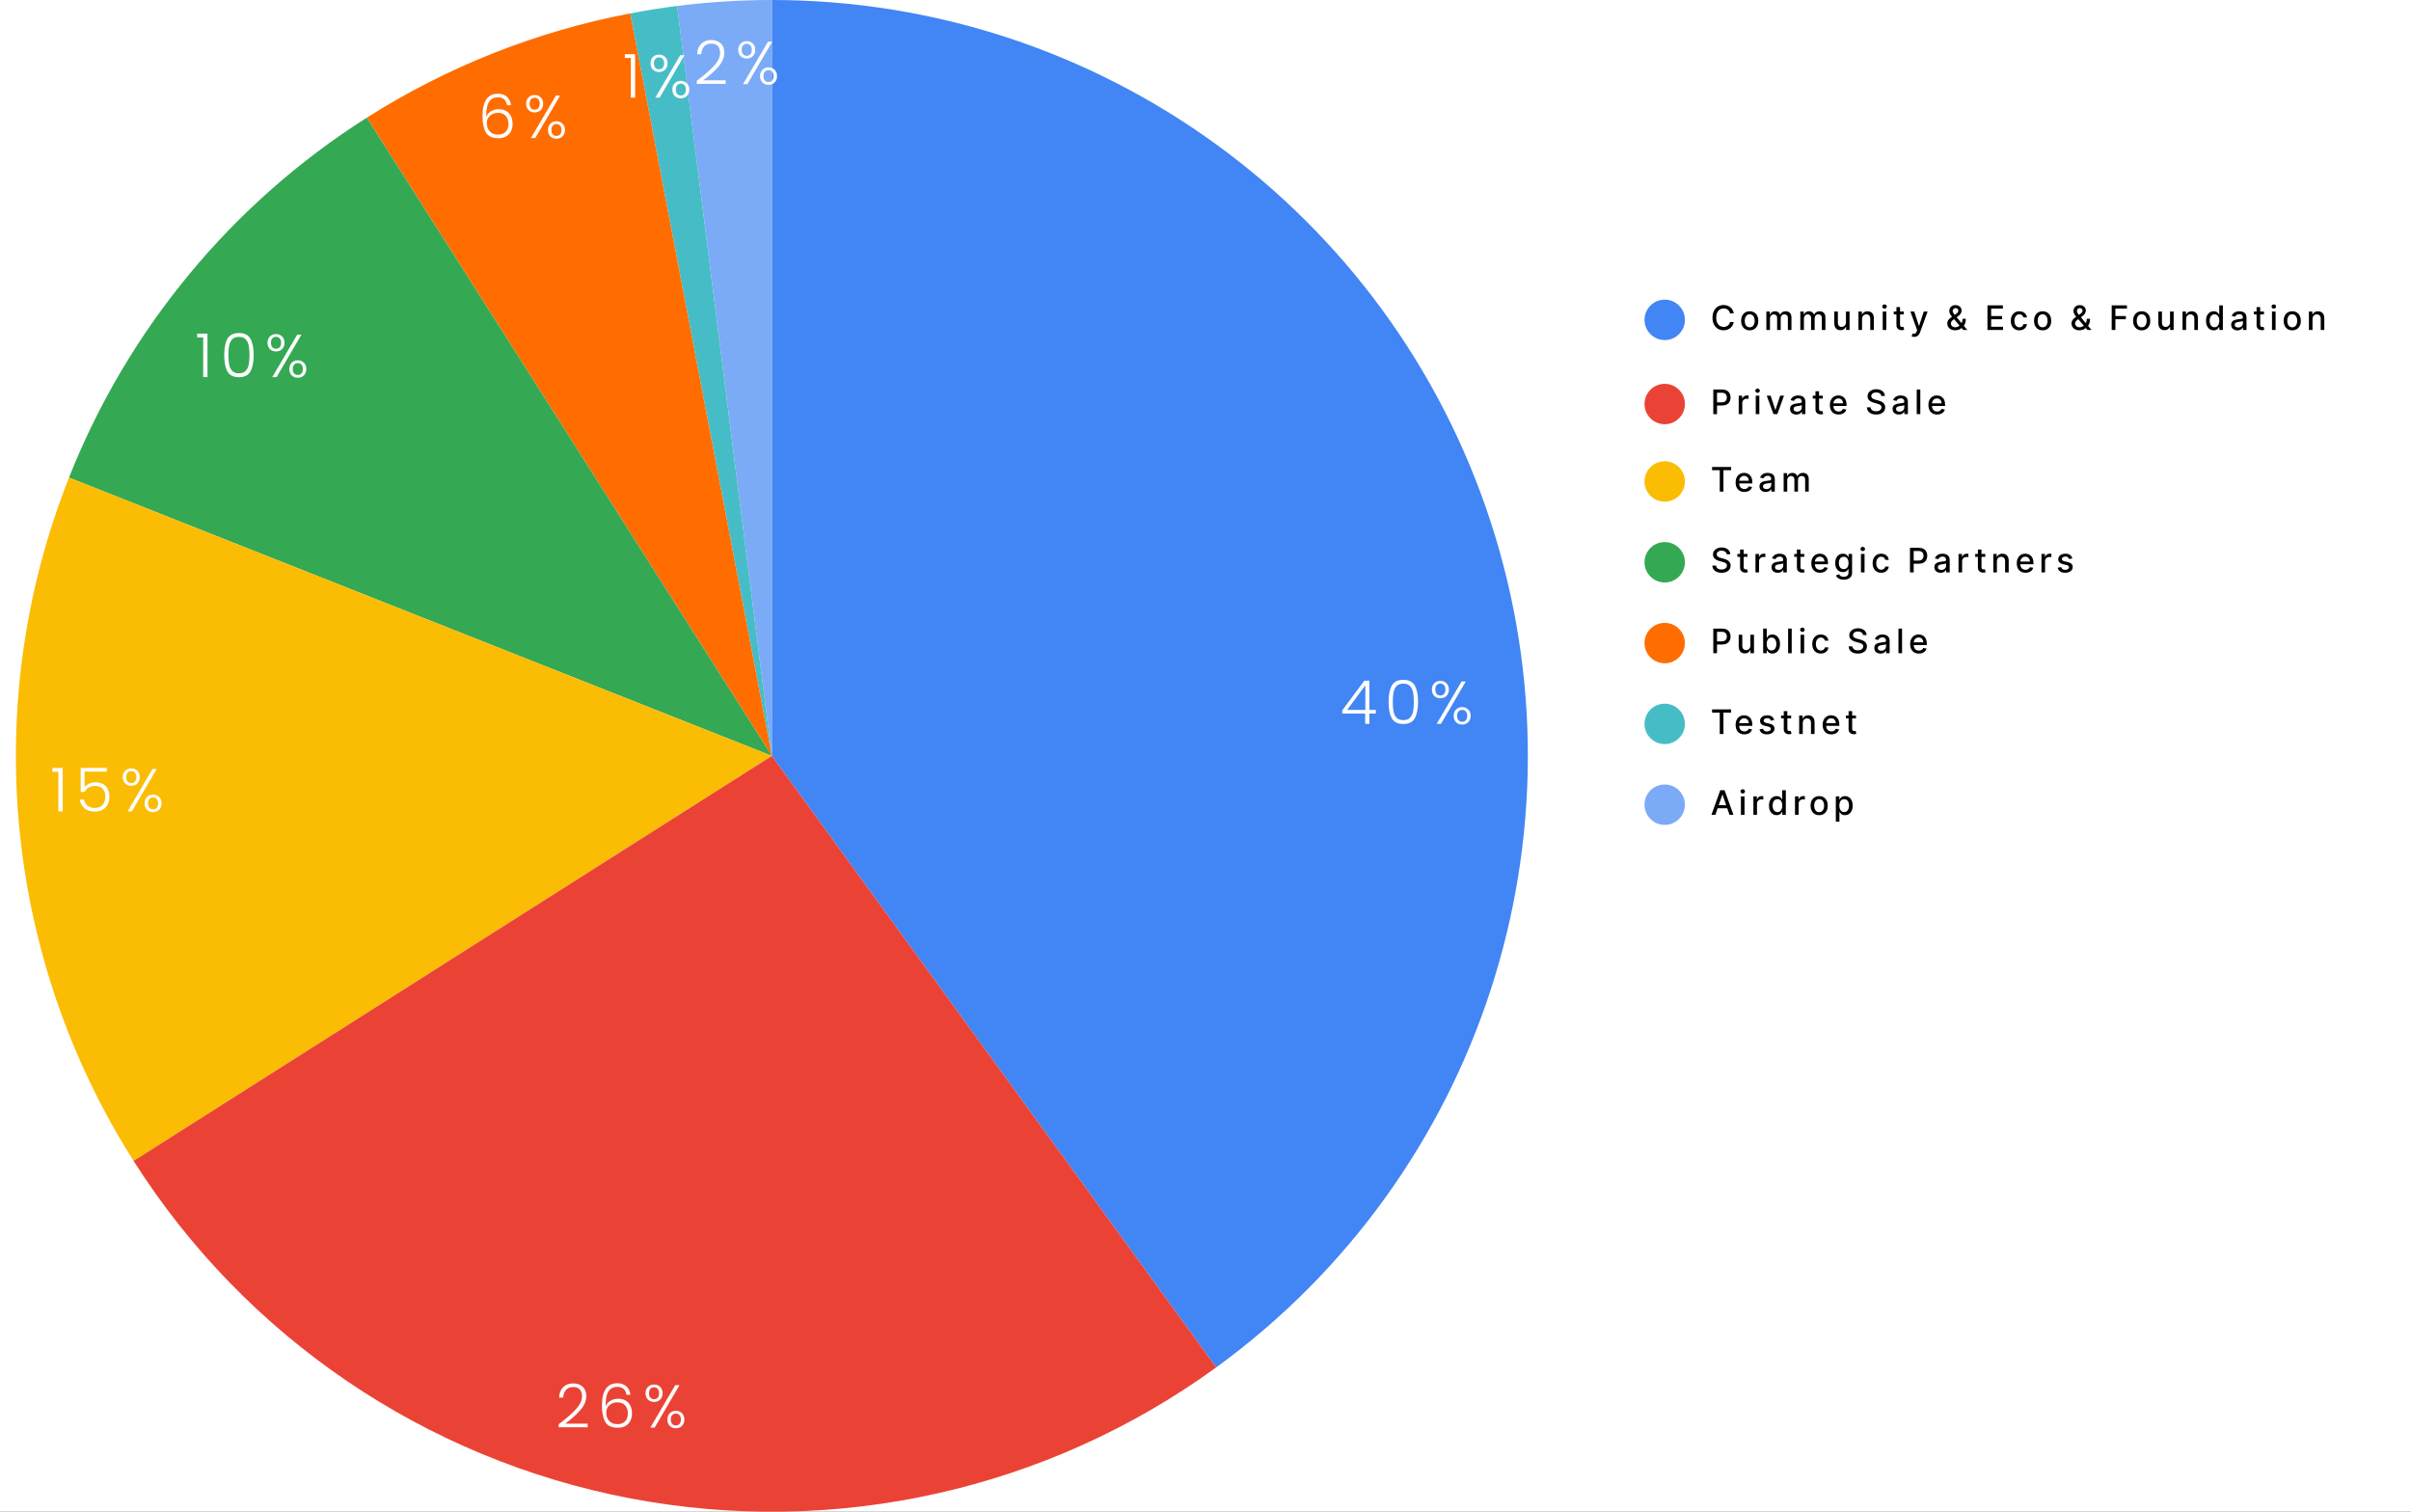 <svg width="716" height="449" viewBox="0 0 716 449" fill="none" xmlns="http://www.w3.org/2000/svg">
<rect x="0" y="0" width="716" height="449" fill="#333333" stroke="none"/>
<g clip-path="url(#clip0_555_2467)">
<path d="M0 0H716V449H0V0Z" fill="white"/>
<path d="M229.219 0C326.478 0 412.676 62.627 442.731 155.126C472.786 247.625 439.861 348.957 361.177 406.124L229.219 224.5V0Z" fill="#4285F4"/>
<path d="M398.612 211.94V210.986L405.164 202.166H406.658V210.842H408.584V211.94H406.658V215H405.416V211.94H398.612ZM405.47 203.552L400.07 210.842H405.47V203.552ZM412.369 208.43C412.369 206.366 412.687 204.764 413.323 203.624C413.959 202.484 415.099 201.914 416.743 201.914C418.387 201.914 419.527 202.484 420.163 203.624C420.799 204.764 421.117 206.366 421.117 208.43C421.117 210.53 420.799 212.156 420.163 213.308C419.527 214.46 418.387 215.036 416.743 215.036C415.087 215.036 413.941 214.46 413.305 213.308C412.681 212.156 412.369 210.53 412.369 208.43ZM419.875 208.43C419.875 207.314 419.797 206.372 419.641 205.604C419.485 204.836 419.179 204.218 418.723 203.75C418.267 203.282 417.607 203.048 416.743 203.048C415.879 203.048 415.219 203.282 414.763 203.75C414.307 204.218 414.001 204.836 413.845 205.604C413.689 206.372 413.611 207.314 413.611 208.43C413.611 209.582 413.689 210.548 413.845 211.328C414.001 212.096 414.307 212.714 414.763 213.182C415.219 213.65 415.879 213.884 416.743 213.884C417.607 213.884 418.267 213.65 418.723 213.182C419.179 212.714 419.485 212.096 419.641 211.328C419.797 210.548 419.875 209.582 419.875 208.43ZM425.225 204.794C425.225 204.026 425.459 203.408 425.927 202.94C426.407 202.46 427.013 202.22 427.745 202.22C428.489 202.22 429.095 202.46 429.563 202.94C430.043 203.408 430.283 204.026 430.283 204.794C430.283 205.574 430.043 206.204 429.563 206.684C429.095 207.152 428.489 207.386 427.745 207.386C427.013 207.386 426.407 207.152 425.927 206.684C425.459 206.204 425.225 205.574 425.225 204.794ZM435.305 202.4L427.925 215H426.647L434.045 202.4H435.305ZM427.745 203.03C427.289 203.03 426.923 203.186 426.647 203.498C426.383 203.798 426.251 204.23 426.251 204.794C426.251 205.358 426.383 205.796 426.647 206.108C426.923 206.42 427.289 206.576 427.745 206.576C428.201 206.576 428.567 206.42 428.843 206.108C429.119 205.796 429.257 205.358 429.257 204.794C429.257 204.242 429.119 203.81 428.843 203.498C428.567 203.186 428.201 203.03 427.745 203.03ZM431.705 212.606C431.705 211.826 431.939 211.202 432.407 210.734C432.887 210.254 433.493 210.014 434.225 210.014C434.957 210.014 435.557 210.254 436.025 210.734C436.505 211.202 436.745 211.826 436.745 212.606C436.745 213.386 436.505 214.016 436.025 214.496C435.557 214.964 434.957 215.198 434.225 215.198C433.493 215.198 432.887 214.964 432.407 214.496C431.939 214.016 431.705 213.386 431.705 212.606ZM434.225 210.842C433.769 210.842 433.403 210.998 433.127 211.31C432.851 211.622 432.713 212.054 432.713 212.606C432.713 213.158 432.851 213.59 433.127 213.902C433.403 214.214 433.769 214.37 434.225 214.37C434.681 214.37 435.041 214.22 435.305 213.92C435.581 213.608 435.719 213.17 435.719 212.606C435.719 212.042 435.581 211.61 435.305 211.31C435.041 210.998 434.681 210.842 434.225 210.842Z" fill="white"/>
<path d="M201.086 1.77C210.419 0.591 219.816 0 229.223 0V224.5L201.086 1.77Z" fill="#7BAAF7"/>
<path d="M187.156 3.977C191.775 3.096 196.421 2.36 201.086 1.771L229.223 224.5L187.156 3.977Z" fill="#46BDC6"/>
<path d="M108.93 34.948C132.82 19.787 159.362 9.279 187.156 3.977L229.223 224.5L108.93 34.948Z" fill="#FF6D01"/>
<path d="M20.484 141.856C37.937 97.775 68.897 60.352 108.926 34.948L229.219 224.5L20.484 141.856Z" fill="#34A853"/>
<path d="M39.668 344.794C1.161 284.117 -5.97 208.674 20.485 141.856L229.219 224.5L39.668 344.794Z" fill="#FBBC04"/>
<path d="M361.181 406.124C311.031 442.561 248.047 456.639 187.156 445.023C126.265 433.408 72.887 397.132 39.672 344.793L229.223 224.5L361.181 406.124Z" fill="#EA4335"/>
<path d="M165.918 423.01C168.126 421.354 169.83 419.872 171.03 418.564C172.242 417.244 172.848 415.954 172.848 414.694C172.848 413.866 172.638 413.206 172.218 412.714C171.81 412.21 171.138 411.958 170.202 411.958C169.29 411.958 168.582 412.246 168.078 412.822C167.586 413.386 167.31 414.142 167.25 415.09H166.026C166.098 413.758 166.506 412.726 167.25 411.994C168.006 411.25 168.99 410.878 170.202 410.878C171.366 410.878 172.308 411.208 173.028 411.868C173.748 412.516 174.108 413.44 174.108 414.64C174.108 416.092 173.502 417.502 172.29 418.87C171.09 420.226 169.608 421.552 167.844 422.848H174.504V423.91H165.918V423.01ZM186.047 414.244C185.783 412.684 184.877 411.904 183.329 411.904C182.153 411.904 181.271 412.36 180.683 413.272C180.095 414.184 179.825 415.678 179.873 417.754C180.113 417.034 180.569 416.47 181.241 416.062C181.925 415.642 182.705 415.432 183.581 415.432C184.841 415.432 185.837 415.822 186.569 416.602C187.313 417.37 187.685 418.432 187.685 419.788C187.685 420.58 187.529 421.3 187.217 421.948C186.917 422.584 186.449 423.094 185.813 423.478C185.189 423.862 184.409 424.054 183.473 424.054C181.685 424.054 180.449 423.484 179.765 422.344C179.093 421.204 178.757 419.59 178.757 417.502C178.757 413.062 180.281 410.842 183.329 410.842C184.481 410.842 185.387 411.16 186.047 411.796C186.707 412.42 187.097 413.236 187.217 414.244H186.047ZM183.347 416.512C182.783 416.512 182.249 416.626 181.745 416.854C181.241 417.082 180.827 417.43 180.503 417.898C180.191 418.354 180.035 418.918 180.035 419.59C180.035 420.562 180.323 421.372 180.899 422.02C181.475 422.668 182.315 422.992 183.419 422.992C184.343 422.992 185.081 422.71 185.633 422.146C186.185 421.582 186.461 420.814 186.461 419.842C186.461 418.798 186.191 417.982 185.651 417.394C185.111 416.806 184.343 416.512 183.347 416.512ZM191.715 413.794C191.715 413.026 191.949 412.408 192.417 411.94C192.897 411.46 193.503 411.22 194.235 411.22C194.979 411.22 195.585 411.46 196.053 411.94C196.533 412.408 196.773 413.026 196.773 413.794C196.773 414.574 196.533 415.204 196.053 415.684C195.585 416.152 194.979 416.386 194.235 416.386C193.503 416.386 192.897 416.152 192.417 415.684C191.949 415.204 191.715 414.574 191.715 413.794ZM201.795 411.4L194.415 424H193.137L200.535 411.4H201.795ZM194.235 412.03C193.779 412.03 193.413 412.186 193.137 412.498C192.873 412.798 192.741 413.23 192.741 413.794C192.741 414.358 192.873 414.796 193.137 415.108C193.413 415.42 193.779 415.576 194.235 415.576C194.691 415.576 195.057 415.42 195.333 415.108C195.609 414.796 195.747 414.358 195.747 413.794C195.747 413.242 195.609 412.81 195.333 412.498C195.057 412.186 194.691 412.03 194.235 412.03ZM198.195 421.606C198.195 420.826 198.429 420.202 198.897 419.734C199.377 419.254 199.983 419.014 200.715 419.014C201.447 419.014 202.047 419.254 202.515 419.734C202.995 420.202 203.235 420.826 203.235 421.606C203.235 422.386 202.995 423.016 202.515 423.496C202.047 423.964 201.447 424.198 200.715 424.198C199.983 424.198 199.377 423.964 198.897 423.496C198.429 423.016 198.195 422.386 198.195 421.606ZM200.715 419.842C200.259 419.842 199.893 419.998 199.617 420.31C199.341 420.622 199.203 421.054 199.203 421.606C199.203 422.158 199.341 422.59 199.617 422.902C199.893 423.214 200.259 423.37 200.715 423.37C201.171 423.37 201.531 423.22 201.795 422.92C202.071 422.608 202.209 422.17 202.209 421.606C202.209 421.042 202.071 420.61 201.795 420.31C201.531 419.998 201.171 419.842 200.715 419.842Z" fill="white"/>
<path d="M15.558 229.228V228.094H18.618V241H17.34V229.228H15.558ZM31.722 229.174H25.134V233.782C25.434 233.362 25.872 233.02 26.448 232.756C27.024 232.48 27.648 232.342 28.32 232.342C29.304 232.342 30.108 232.546 30.732 232.954C31.356 233.35 31.806 233.872 32.082 234.52C32.358 235.156 32.496 235.84 32.496 236.572C32.496 237.412 32.334 238.174 32.01 238.858C31.698 239.53 31.212 240.064 30.552 240.46C29.904 240.856 29.094 241.054 28.122 241.054C26.886 241.054 25.884 240.736 25.116 240.1C24.348 239.452 23.88 238.582 23.712 237.49H24.954C25.11 238.282 25.47 238.894 26.034 239.326C26.598 239.758 27.294 239.974 28.122 239.974C29.166 239.974 29.952 239.668 30.48 239.056C31.02 238.432 31.29 237.61 31.29 236.59C31.29 235.594 31.02 234.82 30.48 234.268C29.94 233.704 29.166 233.422 28.158 233.422C27.462 233.422 26.85 233.584 26.322 233.908C25.794 234.232 25.404 234.67 25.152 235.222H23.964V228.076H31.722V229.174ZM36.459 230.794C36.459 230.026 36.693 229.408 37.161 228.94C37.641 228.46 38.247 228.22 38.979 228.22C39.723 228.22 40.329 228.46 40.797 228.94C41.277 229.408 41.517 230.026 41.517 230.794C41.517 231.574 41.277 232.204 40.797 232.684C40.329 233.152 39.723 233.386 38.979 233.386C38.247 233.386 37.641 233.152 37.161 232.684C36.693 232.204 36.459 231.574 36.459 230.794ZM46.539 228.4L39.159 241H37.881L45.279 228.4H46.539ZM38.979 229.03C38.523 229.03 38.157 229.186 37.881 229.498C37.617 229.798 37.485 230.23 37.485 230.794C37.485 231.358 37.617 231.796 37.881 232.108C38.157 232.42 38.523 232.576 38.979 232.576C39.435 232.576 39.801 232.42 40.077 232.108C40.353 231.796 40.491 231.358 40.491 230.794C40.491 230.242 40.353 229.81 40.077 229.498C39.801 229.186 39.435 229.03 38.979 229.03ZM42.939 238.606C42.939 237.826 43.173 237.202 43.641 236.734C44.121 236.254 44.727 236.014 45.459 236.014C46.191 236.014 46.791 236.254 47.259 236.734C47.739 237.202 47.979 237.826 47.979 238.606C47.979 239.386 47.739 240.016 47.259 240.496C46.791 240.964 46.191 241.198 45.459 241.198C44.727 241.198 44.121 240.964 43.641 240.496C43.173 240.016 42.939 239.386 42.939 238.606ZM45.459 236.842C45.003 236.842 44.637 236.998 44.361 237.31C44.085 237.622 43.947 238.054 43.947 238.606C43.947 239.158 44.085 239.59 44.361 239.902C44.637 240.214 45.003 240.37 45.459 240.37C45.915 240.37 46.275 240.22 46.539 239.92C46.815 239.608 46.953 239.17 46.953 238.606C46.953 238.042 46.815 237.61 46.539 237.31C46.275 236.998 45.915 236.842 45.459 236.842Z" fill="white"/>
<path d="M58.558 100.228V99.094H61.618V112H60.34V100.228H58.558ZM66.586 105.43C66.586 103.366 66.904 101.764 67.54 100.624C68.176 99.484 69.316 98.914 70.96 98.914C72.604 98.914 73.744 99.484 74.38 100.624C75.016 101.764 75.334 103.366 75.334 105.43C75.334 107.53 75.016 109.156 74.38 110.308C73.744 111.46 72.604 112.036 70.96 112.036C69.304 112.036 68.158 111.46 67.522 110.308C66.898 109.156 66.586 107.53 66.586 105.43ZM74.092 105.43C74.092 104.314 74.014 103.372 73.858 102.604C73.702 101.836 73.396 101.218 72.94 100.75C72.484 100.282 71.824 100.048 70.96 100.048C70.096 100.048 69.436 100.282 68.98 100.75C68.524 101.218 68.218 101.836 68.062 102.604C67.906 103.372 67.828 104.314 67.828 105.43C67.828 106.582 67.906 107.548 68.062 108.328C68.218 109.096 68.524 109.714 68.98 110.182C69.436 110.65 70.096 110.884 70.96 110.884C71.824 110.884 72.484 110.65 72.94 110.182C73.396 109.714 73.702 109.096 73.858 108.328C74.014 107.548 74.092 106.582 74.092 105.43ZM79.442 101.794C79.442 101.026 79.676 100.408 80.144 99.94C80.624 99.46 81.23 99.22 81.962 99.22C82.706 99.22 83.312 99.46 83.78 99.94C84.26 100.408 84.5 101.026 84.5 101.794C84.5 102.574 84.26 103.204 83.78 103.684C83.312 104.152 82.706 104.386 81.962 104.386C81.23 104.386 80.624 104.152 80.144 103.684C79.676 103.204 79.442 102.574 79.442 101.794ZM89.522 99.4L82.142 112H80.864L88.262 99.4H89.522ZM81.962 100.03C81.506 100.03 81.14 100.186 80.864 100.498C80.6 100.798 80.468 101.23 80.468 101.794C80.468 102.358 80.6 102.796 80.864 103.108C81.14 103.42 81.506 103.576 81.962 103.576C82.418 103.576 82.784 103.42 83.06 103.108C83.336 102.796 83.474 102.358 83.474 101.794C83.474 101.242 83.336 100.81 83.06 100.498C82.784 100.186 82.418 100.03 81.962 100.03ZM85.922 109.606C85.922 108.826 86.156 108.202 86.624 107.734C87.104 107.254 87.71 107.014 88.442 107.014C89.174 107.014 89.774 107.254 90.242 107.734C90.722 108.202 90.962 108.826 90.962 109.606C90.962 110.386 90.722 111.016 90.242 111.496C89.774 111.964 89.174 112.198 88.442 112.198C87.71 112.198 87.104 111.964 86.624 111.496C86.156 111.016 85.922 110.386 85.922 109.606ZM88.442 107.842C87.986 107.842 87.62 107.998 87.344 108.31C87.068 108.622 86.93 109.054 86.93 109.606C86.93 110.158 87.068 110.59 87.344 110.902C87.62 111.214 87.986 111.37 88.442 111.37C88.898 111.37 89.258 111.22 89.522 110.92C89.798 110.608 89.936 110.17 89.936 109.606C89.936 109.042 89.798 108.61 89.522 108.31C89.258 107.998 88.898 107.842 88.442 107.842Z" fill="white"/>
<path d="M150.586 31.244C150.322 29.684 149.416 28.904 147.868 28.904C146.692 28.904 145.81 29.36 145.222 30.272C144.634 31.184 144.364 32.678 144.412 34.754C144.652 34.034 145.108 33.47 145.78 33.062C146.464 32.642 147.244 32.432 148.12 32.432C149.38 32.432 150.376 32.822 151.108 33.602C151.852 34.37 152.224 35.432 152.224 36.788C152.224 37.58 152.068 38.3 151.756 38.948C151.456 39.584 150.988 40.094 150.352 40.478C149.728 40.862 148.948 41.054 148.012 41.054C146.224 41.054 144.988 40.484 144.304 39.344C143.632 38.204 143.296 36.59 143.296 34.502C143.296 30.062 144.82 27.842 147.868 27.842C149.02 27.842 149.926 28.16 150.586 28.796C151.246 29.42 151.636 30.236 151.756 31.244H150.586ZM147.886 33.512C147.322 33.512 146.788 33.626 146.284 33.854C145.78 34.082 145.366 34.43 145.042 34.898C144.73 35.354 144.574 35.918 144.574 36.59C144.574 37.562 144.862 38.372 145.438 39.02C146.014 39.668 146.854 39.992 147.958 39.992C148.882 39.992 149.62 39.71 150.172 39.146C150.724 38.582 151 37.814 151 36.842C151 35.798 150.73 34.982 150.19 34.394C149.65 33.806 148.882 33.512 147.886 33.512ZM156.254 30.794C156.254 30.026 156.488 29.408 156.956 28.94C157.436 28.46 158.042 28.22 158.774 28.22C159.518 28.22 160.124 28.46 160.592 28.94C161.072 29.408 161.312 30.026 161.312 30.794C161.312 31.574 161.072 32.204 160.592 32.684C160.124 33.152 159.518 33.386 158.774 33.386C158.042 33.386 157.436 33.152 156.956 32.684C156.488 32.204 156.254 31.574 156.254 30.794ZM166.334 28.4L158.954 41H157.676L165.074 28.4H166.334ZM158.774 29.03C158.318 29.03 157.952 29.186 157.676 29.498C157.412 29.798 157.28 30.23 157.28 30.794C157.28 31.358 157.412 31.796 157.676 32.108C157.952 32.42 158.318 32.576 158.774 32.576C159.23 32.576 159.596 32.42 159.872 32.108C160.148 31.796 160.286 31.358 160.286 30.794C160.286 30.242 160.148 29.81 159.872 29.498C159.596 29.186 159.23 29.03 158.774 29.03ZM162.734 38.606C162.734 37.826 162.968 37.202 163.436 36.734C163.916 36.254 164.522 36.014 165.254 36.014C165.986 36.014 166.586 36.254 167.054 36.734C167.534 37.202 167.774 37.826 167.774 38.606C167.774 39.386 167.534 40.016 167.054 40.496C166.586 40.964 165.986 41.198 165.254 41.198C164.522 41.198 163.916 40.964 163.436 40.496C162.968 40.016 162.734 39.386 162.734 38.606ZM165.254 36.842C164.798 36.842 164.432 36.998 164.156 37.31C163.88 37.622 163.742 38.054 163.742 38.606C163.742 39.158 163.88 39.59 164.156 39.902C164.432 40.214 164.798 40.37 165.254 40.37C165.71 40.37 166.07 40.22 166.334 39.92C166.61 39.608 166.748 39.17 166.748 38.606C166.748 38.042 166.61 37.61 166.334 37.31C166.07 36.998 165.71 36.842 165.254 36.842Z" fill="white"/>
<path d="M206.918 24.01C209.126 22.354 210.83 20.872 212.03 19.564C213.242 18.244 213.848 16.954 213.848 15.694C213.848 14.866 213.638 14.206 213.218 13.714C212.81 13.21 212.138 12.958 211.202 12.958C210.29 12.958 209.582 13.246 209.078 13.822C208.586 14.386 208.31 15.142 208.25 16.09H207.026C207.098 14.758 207.506 13.726 208.25 12.994C209.006 12.25 209.99 11.878 211.202 11.878C212.366 11.878 213.308 12.208 214.028 12.868C214.748 13.516 215.108 14.44 215.108 15.64C215.108 17.092 214.502 18.502 213.29 19.87C212.09 21.226 210.608 22.552 208.844 23.848H215.504V24.91H206.918V24.01ZM219.235 14.794C219.235 14.026 219.469 13.408 219.937 12.94C220.417 12.46 221.023 12.22 221.755 12.22C222.499 12.22 223.105 12.46 223.573 12.94C224.053 13.408 224.293 14.026 224.293 14.794C224.293 15.574 224.053 16.204 223.573 16.684C223.105 17.152 222.499 17.386 221.755 17.386C221.023 17.386 220.417 17.152 219.937 16.684C219.469 16.204 219.235 15.574 219.235 14.794ZM229.315 12.4L221.935 25H220.657L228.055 12.4H229.315ZM221.755 13.03C221.299 13.03 220.933 13.186 220.657 13.498C220.393 13.798 220.261 14.23 220.261 14.794C220.261 15.358 220.393 15.796 220.657 16.108C220.933 16.42 221.299 16.576 221.755 16.576C222.211 16.576 222.577 16.42 222.853 16.108C223.129 15.796 223.267 15.358 223.267 14.794C223.267 14.242 223.129 13.81 222.853 13.498C222.577 13.186 222.211 13.03 221.755 13.03ZM225.715 22.606C225.715 21.826 225.949 21.202 226.417 20.734C226.897 20.254 227.503 20.014 228.235 20.014C228.967 20.014 229.567 20.254 230.035 20.734C230.515 21.202 230.755 21.826 230.755 22.606C230.755 23.386 230.515 24.016 230.035 24.496C229.567 24.964 228.967 25.198 228.235 25.198C227.503 25.198 226.897 24.964 226.417 24.496C225.949 24.016 225.715 23.386 225.715 22.606ZM228.235 20.842C227.779 20.842 227.413 20.998 227.137 21.31C226.861 21.622 226.723 22.054 226.723 22.606C226.723 23.158 226.861 23.59 227.137 23.902C227.413 24.214 227.779 24.37 228.235 24.37C228.691 24.37 229.051 24.22 229.315 23.92C229.591 23.608 229.729 23.17 229.729 22.606C229.729 22.042 229.591 21.61 229.315 21.31C229.051 20.998 228.691 20.842 228.235 20.842Z" fill="white"/>
<path d="M185.558 17.228V16.094H188.618V29H187.34V17.228H185.558ZM193.19 18.794C193.19 18.026 193.424 17.408 193.892 16.94C194.372 16.46 194.978 16.22 195.71 16.22C196.454 16.22 197.06 16.46 197.528 16.94C198.008 17.408 198.248 18.026 198.248 18.794C198.248 19.574 198.008 20.204 197.528 20.684C197.06 21.152 196.454 21.386 195.71 21.386C194.978 21.386 194.372 21.152 193.892 20.684C193.424 20.204 193.19 19.574 193.19 18.794ZM203.27 16.4L195.89 29H194.612L202.01 16.4H203.27ZM195.71 17.03C195.254 17.03 194.888 17.186 194.612 17.498C194.348 17.798 194.216 18.23 194.216 18.794C194.216 19.358 194.348 19.796 194.612 20.108C194.888 20.42 195.254 20.576 195.71 20.576C196.166 20.576 196.532 20.42 196.808 20.108C197.084 19.796 197.222 19.358 197.222 18.794C197.222 18.242 197.084 17.81 196.808 17.498C196.532 17.186 196.166 17.03 195.71 17.03ZM199.67 26.606C199.67 25.826 199.904 25.202 200.372 24.734C200.852 24.254 201.458 24.014 202.19 24.014C202.922 24.014 203.522 24.254 203.99 24.734C204.47 25.202 204.71 25.826 204.71 26.606C204.71 27.386 204.47 28.016 203.99 28.496C203.522 28.964 202.922 29.198 202.19 29.198C201.458 29.198 200.852 28.964 200.372 28.496C199.904 28.016 199.67 27.386 199.67 26.606ZM202.19 24.842C201.734 24.842 201.368 24.998 201.092 25.31C200.816 25.622 200.678 26.054 200.678 26.606C200.678 27.158 200.816 27.59 201.092 27.902C201.368 28.214 201.734 28.37 202.19 28.37C202.646 28.37 203.006 28.22 203.27 27.92C203.546 27.608 203.684 27.17 203.684 26.606C203.684 26.042 203.546 25.61 203.27 25.31C203.006 24.998 202.646 24.842 202.19 24.842Z" fill="white"/>
<path d="M500.375 95C500.375 98.314 497.689 101 494.375 101C491.061 101 488.375 98.314 488.375 95C488.375 91.686 491.061 89 494.375 89C497.689 89 500.375 91.686 500.375 95Z" fill="#4285F4"/>
<path d="M500.375 120C500.375 123.314 497.689 126 494.375 126C491.061 126 488.375 123.314 488.375 120C488.375 116.686 491.061 114 494.375 114C497.689 114 500.375 116.686 500.375 120Z" fill="#EA4335"/>
<path d="M500.375 143C500.375 146.314 497.689 149 494.375 149C491.061 149 488.375 146.314 488.375 143C488.375 139.686 491.061 137 494.375 137C497.689 137 500.375 139.686 500.375 143Z" fill="#FBBC04"/>
<path d="M500.375 167C500.375 170.314 497.689 173 494.375 173C491.061 173 488.375 170.314 488.375 167C488.375 163.686 491.061 161 494.375 161C497.689 161 500.375 163.686 500.375 167Z" fill="#34A853"/>
<path d="M500.375 191C500.375 194.314 497.689 197 494.375 197C491.061 197 488.375 194.314 488.375 191C488.375 187.686 491.061 185 494.375 185C497.689 185 500.375 187.686 500.375 191Z" fill="#FF6D01"/>
<path d="M500.375 215C500.375 218.314 497.689 221 494.375 221C491.061 221 488.375 218.314 488.375 215C488.375 211.686 491.061 209 494.375 209C497.689 209 500.375 211.686 500.375 215Z" fill="#46BDC6"/>
<path d="M500.375 239C500.375 242.314 497.689 245 494.375 245C491.061 245 488.375 242.314 488.375 239C488.375 235.686 491.061 233 494.375 233C497.689 233 500.375 235.686 500.375 239Z" fill="#7BAAF7"/>
<path d="M514.87 93.071H513.757C513.714 92.833 513.634 92.624 513.518 92.443C513.401 92.262 513.259 92.109 513.09 91.983C512.921 91.857 512.732 91.762 512.523 91.698C512.316 91.633 512.096 91.601 511.863 91.601C511.442 91.601 511.065 91.707 510.732 91.919C510.402 92.13 510.14 92.441 509.947 92.85C509.757 93.259 509.662 93.758 509.662 94.348C509.662 94.942 509.757 95.444 509.947 95.853C510.14 96.262 510.403 96.571 510.736 96.78C511.069 96.989 511.443 97.094 511.859 97.094C512.09 97.094 512.309 97.063 512.516 97.001C512.725 96.937 512.914 96.843 513.083 96.719C513.251 96.596 513.394 96.445 513.511 96.266C513.63 96.086 513.712 95.879 513.757 95.646L514.87 95.65C514.81 96.008 514.695 96.339 514.524 96.641C514.355 96.941 514.137 97.2 513.871 97.419C513.607 97.635 513.305 97.803 512.965 97.921C512.625 98.04 512.254 98.1 511.852 98.1C511.22 98.1 510.656 97.95 510.161 97.65C509.667 97.349 509.277 96.917 508.992 96.356C508.709 95.794 508.567 95.125 508.567 94.348C508.567 93.568 508.71 92.898 508.995 92.34C509.28 91.778 509.67 91.348 510.165 91.048C510.66 90.746 511.222 90.595 511.852 90.595C512.24 90.595 512.601 90.651 512.936 90.763C513.274 90.872 513.577 91.034 513.846 91.248C514.115 91.46 514.337 91.719 514.513 92.026C514.689 92.33 514.808 92.678 514.87 93.071ZM519.616 98.111C519.102 98.111 518.654 97.993 518.271 97.757C517.888 97.522 517.591 97.193 517.379 96.769C517.168 96.346 517.062 95.852 517.062 95.286C517.062 94.717 517.168 94.22 517.379 93.795C517.591 93.369 517.888 93.039 518.271 92.803C518.654 92.568 519.102 92.45 519.616 92.45C520.129 92.45 520.578 92.568 520.96 92.803C521.343 93.039 521.641 93.369 521.852 93.795C522.064 94.22 522.17 94.717 522.17 95.286C522.17 95.852 522.064 96.346 521.852 96.769C521.641 97.193 521.343 97.522 520.96 97.757C520.578 97.993 520.129 98.111 519.616 98.111ZM519.619 97.215C519.952 97.215 520.228 97.127 520.447 96.951C520.666 96.775 520.827 96.541 520.932 96.249C521.039 95.956 521.092 95.634 521.092 95.282C521.092 94.933 521.039 94.612 520.932 94.319C520.827 94.024 520.666 93.788 520.447 93.609C520.228 93.431 519.952 93.342 519.619 93.342C519.284 93.342 519.006 93.431 518.785 93.609C518.566 93.788 518.403 94.024 518.296 94.319C518.191 94.612 518.139 94.933 518.139 95.282C518.139 95.634 518.191 95.956 518.296 96.249C518.403 96.541 518.566 96.775 518.785 96.951C519.006 97.127 519.284 97.215 519.619 97.215ZM524.565 98V92.521H525.589V93.413H525.657C525.771 93.111 525.958 92.876 526.217 92.707C526.476 92.536 526.786 92.45 527.148 92.45C527.514 92.45 527.821 92.536 528.068 92.707C528.318 92.878 528.502 93.114 528.621 93.413H528.678C528.809 93.121 529.017 92.888 529.302 92.714C529.587 92.538 529.927 92.45 530.322 92.45C530.819 92.45 531.225 92.606 531.538 92.917C531.855 93.229 532.013 93.698 532.013 94.326V98H530.946V94.426C530.946 94.055 530.845 93.786 530.643 93.62C530.441 93.454 530.2 93.37 529.919 93.37C529.572 93.37 529.302 93.477 529.109 93.691C528.917 93.903 528.82 94.175 528.82 94.508V98H527.758V94.358C527.758 94.061 527.665 93.822 527.479 93.641C527.294 93.461 527.053 93.37 526.755 93.37C526.553 93.37 526.367 93.424 526.195 93.531C526.027 93.635 525.89 93.782 525.785 93.969C525.683 94.157 525.632 94.375 525.632 94.622V98H524.565ZM534.647 98V92.521H535.671V93.413H535.739C535.853 93.111 536.04 92.876 536.299 92.707C536.558 92.536 536.868 92.45 537.23 92.45C537.596 92.45 537.903 92.536 538.15 92.707C538.4 92.878 538.584 93.114 538.703 93.413H538.76C538.891 93.121 539.099 92.888 539.384 92.714C539.669 92.538 540.009 92.45 540.404 92.45C540.901 92.45 541.307 92.606 541.62 92.917C541.937 93.229 542.095 93.698 542.095 94.326V98H541.028V94.426C541.028 94.055 540.927 93.786 540.725 93.62C540.523 93.454 540.282 93.37 540.001 93.37C539.654 93.37 539.384 93.477 539.192 93.691C538.999 93.903 538.903 94.175 538.903 94.508V98H537.84V94.358C537.84 94.061 537.747 93.822 537.561 93.641C537.376 93.461 537.135 93.37 536.837 93.37C536.635 93.37 536.449 93.424 536.277 93.531C536.109 93.635 535.972 93.782 535.867 93.969C535.765 94.157 535.714 94.375 535.714 94.622V98H534.647ZM548.2 95.728V92.521H549.27V98H548.221V97.051H548.164C548.038 97.344 547.836 97.587 547.558 97.782C547.282 97.975 546.939 98.071 546.527 98.071C546.175 98.071 545.864 97.994 545.593 97.84C545.324 97.683 545.112 97.451 544.958 97.144C544.806 96.837 544.73 96.458 544.73 96.006V92.521H545.796V95.878C545.796 96.251 545.899 96.548 546.106 96.769C546.313 96.991 546.582 97.101 546.912 97.101C547.112 97.101 547.311 97.051 547.508 96.951C547.708 96.852 547.873 96.701 548.004 96.498C548.137 96.296 548.202 96.04 548.2 95.728ZM552.975 94.747V98H551.908V92.521H552.932V93.413H553C553.126 93.123 553.323 92.89 553.592 92.714C553.863 92.538 554.204 92.45 554.615 92.45C554.989 92.45 555.316 92.529 555.596 92.686C555.877 92.84 556.094 93.071 556.249 93.377C556.404 93.684 556.481 94.064 556.481 94.515V98H555.414V94.644C555.414 94.247 555.311 93.936 555.104 93.713C554.897 93.487 554.613 93.374 554.252 93.374C554.004 93.374 553.784 93.427 553.592 93.534C553.402 93.641 553.251 93.798 553.139 94.005C553.029 94.21 552.975 94.457 552.975 94.747ZM559.116 98V92.521H560.183V98H559.116ZM559.655 91.676C559.47 91.676 559.31 91.614 559.177 91.491C559.046 91.365 558.981 91.215 558.981 91.041C558.981 90.865 559.046 90.715 559.177 90.592C559.31 90.466 559.47 90.403 559.655 90.403C559.841 90.403 559.999 90.466 560.129 90.592C560.263 90.715 560.329 90.865 560.329 91.041C560.329 91.215 560.263 91.365 560.129 91.491C559.999 91.614 559.841 91.676 559.655 91.676ZM565.38 92.521V93.377H562.388V92.521H565.38ZM563.19 91.209H564.257V96.391C564.257 96.598 564.288 96.754 564.35 96.859C564.411 96.961 564.491 97.031 564.589 97.069C564.688 97.105 564.797 97.123 564.913 97.123C564.999 97.123 565.074 97.117 565.138 97.105C565.202 97.093 565.252 97.083 565.288 97.076L565.48 97.957C565.418 97.981 565.33 98.005 565.216 98.028C565.102 98.055 564.959 98.069 564.788 98.071C564.508 98.076 564.246 98.026 564.004 97.921C563.761 97.817 563.565 97.655 563.415 97.436C563.265 97.218 563.19 96.943 563.19 96.612V91.209ZM568.439 100.054C568.28 100.054 568.135 100.041 568.004 100.015C567.874 99.992 567.776 99.965 567.712 99.937L567.969 99.063C568.164 99.115 568.337 99.138 568.489 99.131C568.642 99.124 568.776 99.067 568.892 98.96C569.011 98.853 569.116 98.678 569.206 98.435L569.338 98.071L567.334 92.521H568.475L569.863 96.773H569.92L571.307 92.521H572.452L570.194 98.731C570.09 99.016 569.957 99.258 569.795 99.455C569.633 99.655 569.441 99.805 569.217 99.905C568.993 100.005 568.734 100.054 568.439 100.054ZM580.649 98.103C580.159 98.103 579.737 98.014 579.383 97.836C579.031 97.658 578.76 97.415 578.569 97.108C578.379 96.799 578.284 96.45 578.284 96.06C578.284 95.762 578.346 95.499 578.47 95.268C578.593 95.035 578.766 94.82 578.987 94.622C579.208 94.425 579.463 94.226 579.754 94.027L580.931 93.195C581.13 93.065 581.286 92.927 581.398 92.782C581.51 92.634 581.566 92.453 581.566 92.236C581.566 92.065 581.492 91.901 581.344 91.744C581.197 91.587 581 91.508 580.752 91.508C580.581 91.508 580.43 91.55 580.299 91.633C580.171 91.716 580.07 91.823 579.996 91.954C579.925 92.083 579.889 92.218 579.889 92.361C579.889 92.527 579.934 92.695 580.025 92.864C580.117 93.033 580.236 93.207 580.381 93.388C580.526 93.567 580.679 93.752 580.838 93.945L584.23 98H583.024L580.217 94.701C579.982 94.422 579.763 94.161 579.561 93.916C579.359 93.669 579.195 93.419 579.069 93.167C578.945 92.913 578.883 92.638 578.883 92.343C578.883 92.008 578.959 91.711 579.112 91.451C579.266 91.19 579.481 90.985 579.757 90.838C580.033 90.691 580.356 90.617 580.727 90.617C581.103 90.617 581.425 90.691 581.694 90.838C581.965 90.983 582.173 91.177 582.318 91.419C582.466 91.659 582.539 91.922 582.539 92.208C582.539 92.555 582.452 92.862 582.279 93.128C582.108 93.392 581.871 93.634 581.569 93.855L580.103 94.936C579.818 95.145 579.619 95.352 579.507 95.557C579.398 95.759 579.343 95.917 579.343 96.031C579.343 96.24 579.397 96.434 579.504 96.612C579.613 96.791 579.765 96.933 579.96 97.04C580.158 97.147 580.388 97.201 580.652 97.201C580.923 97.201 581.187 97.143 581.444 97.026C581.703 96.907 581.938 96.737 582.147 96.516C582.359 96.295 582.526 96.03 582.65 95.721C582.773 95.412 582.835 95.066 582.835 94.683H583.798C583.798 95.154 583.745 95.552 583.638 95.878C583.531 96.201 583.401 96.465 583.249 96.67C583.099 96.872 582.958 97.03 582.825 97.144C582.782 97.182 582.741 97.22 582.703 97.258C582.665 97.296 582.625 97.334 582.582 97.372C582.335 97.622 582.035 97.806 581.683 97.925C581.334 98.044 580.989 98.103 580.649 98.103ZM590.22 98V90.695H594.799V91.644H591.322V93.87H594.561V94.815H591.322V97.051H594.842V98H590.22ZM599.699 98.111C599.169 98.111 598.712 97.99 598.329 97.75C597.949 97.508 597.656 97.174 597.452 96.748C597.247 96.322 597.145 95.835 597.145 95.286C597.145 94.729 597.25 94.238 597.459 93.813C597.668 93.385 597.963 93.05 598.344 92.81C598.724 92.57 599.172 92.45 599.688 92.45C600.104 92.45 600.475 92.527 600.801 92.682C601.127 92.834 601.39 93.048 601.589 93.324C601.792 93.6 601.912 93.922 601.95 94.291H600.912C600.855 94.034 600.724 93.813 600.519 93.627C600.317 93.442 600.046 93.349 599.706 93.349C599.409 93.349 599.149 93.427 598.925 93.584C598.704 93.739 598.532 93.96 598.408 94.248C598.284 94.533 598.222 94.871 598.222 95.261C598.222 95.66 598.283 96.005 598.404 96.295C598.526 96.585 598.697 96.81 598.918 96.969C599.141 97.129 599.404 97.208 599.706 97.208C599.908 97.208 600.091 97.171 600.255 97.098C600.422 97.022 600.561 96.913 600.673 96.773C600.787 96.633 600.867 96.464 600.912 96.266H601.95C601.912 96.621 601.796 96.937 601.604 97.215C601.411 97.493 601.153 97.712 600.83 97.872C600.509 98.031 600.132 98.111 599.699 98.111ZM606.603 98.111C606.09 98.111 605.641 97.993 605.258 97.757C604.876 97.522 604.578 97.193 604.367 96.769C604.155 96.346 604.049 95.852 604.049 95.286C604.049 94.717 604.155 94.22 604.367 93.795C604.578 93.369 604.876 93.039 605.258 92.803C605.641 92.568 606.09 92.45 606.603 92.45C607.117 92.45 607.565 92.568 607.948 92.803C608.331 93.039 608.628 93.369 608.84 93.795C609.051 94.22 609.157 94.717 609.157 95.286C609.157 95.852 609.051 96.346 608.84 96.769C608.628 97.193 608.331 97.522 607.948 97.757C607.565 97.993 607.117 98.111 606.603 98.111ZM606.607 97.215C606.94 97.215 607.215 97.127 607.434 96.951C607.653 96.775 607.815 96.541 607.919 96.249C608.026 95.956 608.08 95.634 608.08 95.282C608.08 94.933 608.026 94.612 607.919 94.319C607.815 94.024 607.653 93.788 607.434 93.609C607.215 93.431 606.94 93.342 606.607 93.342C606.271 93.342 605.993 93.431 605.772 93.609C605.553 93.788 605.39 94.024 605.283 94.319C605.179 94.612 605.127 94.933 605.127 95.282C605.127 95.634 605.179 95.956 605.283 96.249C605.39 96.541 605.553 96.775 605.772 96.951C605.993 97.127 606.271 97.215 606.607 97.215ZM617.542 98.103C617.052 98.103 616.63 98.014 616.276 97.836C615.924 97.658 615.653 97.415 615.462 97.108C615.272 96.799 615.177 96.45 615.177 96.06C615.177 95.762 615.239 95.499 615.363 95.268C615.486 95.035 615.659 94.82 615.88 94.622C616.101 94.425 616.357 94.226 616.647 94.027L617.824 93.195C618.023 93.065 618.179 92.927 618.291 92.782C618.403 92.634 618.459 92.453 618.459 92.236C618.459 92.065 618.385 91.901 618.237 91.744C618.09 91.587 617.893 91.508 617.645 91.508C617.474 91.508 617.323 91.55 617.192 91.633C617.064 91.716 616.963 91.823 616.889 91.954C616.818 92.083 616.782 92.218 616.782 92.361C616.782 92.527 616.827 92.695 616.918 92.864C617.01 93.033 617.129 93.207 617.274 93.388C617.419 93.567 617.572 93.752 617.731 93.945L621.123 98H619.917L617.11 94.701C616.875 94.422 616.656 94.161 616.454 93.916C616.252 93.669 616.088 93.419 615.962 93.167C615.838 92.913 615.776 92.638 615.776 92.343C615.776 92.008 615.852 91.711 616.005 91.451C616.159 91.19 616.374 90.985 616.65 90.838C616.926 90.691 617.249 90.617 617.62 90.617C617.996 90.617 618.318 90.691 618.587 90.838C618.858 90.983 619.066 91.177 619.211 91.419C619.359 91.659 619.432 91.922 619.432 92.208C619.432 92.555 619.345 92.862 619.172 93.128C619.001 93.392 618.764 93.634 618.462 93.855L616.996 94.936C616.711 95.145 616.512 95.352 616.401 95.557C616.291 95.759 616.236 95.917 616.236 96.031C616.236 96.24 616.29 96.434 616.397 96.612C616.506 96.791 616.659 96.933 616.854 97.04C617.051 97.147 617.282 97.201 617.545 97.201C617.817 97.201 618.08 97.143 618.337 97.026C618.596 96.907 618.831 96.737 619.04 96.516C619.252 96.295 619.419 96.03 619.543 95.721C619.667 95.412 619.728 95.066 619.728 94.683H620.691C620.691 95.154 620.638 95.552 620.531 95.878C620.424 96.201 620.294 96.465 620.142 96.67C619.992 96.872 619.851 97.03 619.718 97.144C619.675 97.182 619.634 97.22 619.596 97.258C619.558 97.296 619.518 97.334 619.475 97.372C619.228 97.622 618.928 97.806 618.576 97.925C618.227 98.044 617.882 98.103 617.542 98.103ZM627.113 98V90.695H631.643V91.644H628.215V93.87H631.318V94.815H628.215V98H627.113ZM636.023 98.111C635.51 98.111 635.061 97.993 634.679 97.757C634.296 97.522 633.998 97.193 633.787 96.769C633.575 96.346 633.469 95.852 633.469 95.286C633.469 94.717 633.575 94.22 633.787 93.795C633.998 93.369 634.296 93.039 634.679 92.803C635.061 92.568 635.51 92.45 636.023 92.45C636.537 92.45 636.985 92.568 637.368 92.803C637.751 93.039 638.048 93.369 638.26 93.795C638.471 94.22 638.577 94.717 638.577 95.286C638.577 95.852 638.471 96.346 638.26 96.769C638.048 97.193 637.751 97.522 637.368 97.757C636.985 97.993 636.537 98.111 636.023 98.111ZM636.027 97.215C636.36 97.215 636.635 97.127 636.854 96.951C637.073 96.775 637.235 96.541 637.339 96.249C637.446 95.956 637.5 95.634 637.5 95.282C637.5 94.933 637.446 94.612 637.339 94.319C637.235 94.024 637.073 93.788 636.854 93.609C636.635 93.431 636.36 93.342 636.027 93.342C635.691 93.342 635.413 93.431 635.192 93.609C634.973 93.788 634.81 94.024 634.703 94.319C634.599 94.612 634.547 94.933 634.547 95.282C634.547 95.634 634.599 95.956 634.703 96.249C634.81 96.541 634.973 96.775 635.192 96.951C635.413 97.127 635.691 97.215 636.027 97.215ZM644.443 95.728V92.521H645.513V98H644.465V97.051H644.408C644.281 97.344 644.079 97.587 643.801 97.782C643.525 97.975 643.182 98.071 642.77 98.071C642.418 98.071 642.107 97.994 641.836 97.84C641.567 97.683 641.356 97.451 641.201 97.144C641.049 96.837 640.973 96.458 640.973 96.006V92.521H642.039V95.878C642.039 96.251 642.143 96.548 642.349 96.769C642.556 96.991 642.825 97.101 643.156 97.101C643.355 97.101 643.554 97.051 643.751 96.951C643.951 96.852 644.116 96.701 644.247 96.498C644.38 96.296 644.446 96.04 644.443 95.728ZM649.218 94.747V98H648.151V92.521H649.175V93.413H649.243C649.369 93.123 649.566 92.89 649.835 92.714C650.106 92.538 650.447 92.45 650.859 92.45C651.232 92.45 651.559 92.529 651.839 92.686C652.12 92.84 652.338 93.071 652.492 93.377C652.647 93.684 652.724 94.064 652.724 94.515V98H651.658V94.644C651.658 94.247 651.554 93.936 651.347 93.713C651.14 93.487 650.856 93.374 650.495 93.374C650.248 93.374 650.028 93.427 649.835 93.534C649.645 93.641 649.494 93.798 649.382 94.005C649.273 94.21 649.218 94.457 649.218 94.747ZM657.411 98.107C656.968 98.107 656.574 97.994 656.226 97.768C655.882 97.54 655.61 97.215 655.413 96.794C655.218 96.371 655.121 95.864 655.121 95.271C655.121 94.679 655.219 94.173 655.417 93.752C655.616 93.331 655.89 93.009 656.237 92.785C656.584 92.562 656.978 92.45 657.418 92.45C657.758 92.45 658.031 92.507 658.238 92.621C658.447 92.733 658.609 92.864 658.723 93.014C658.84 93.163 658.93 93.295 658.994 93.41H659.058V90.695H660.125V98H659.083V97.147H658.994C658.93 97.264 658.837 97.397 658.716 97.547C658.597 97.697 658.433 97.828 658.224 97.939C658.014 98.051 657.743 98.107 657.411 98.107ZM657.646 97.198C657.953 97.198 658.212 97.117 658.423 96.955C658.637 96.791 658.799 96.564 658.909 96.274C659.02 95.984 659.076 95.646 659.076 95.261C659.076 94.88 659.022 94.547 658.912 94.262C658.803 93.977 658.642 93.754 658.431 93.595C658.219 93.436 657.957 93.356 657.646 93.356C657.325 93.356 657.057 93.439 656.843 93.606C656.629 93.772 656.468 93.999 656.358 94.287C656.251 94.575 656.198 94.899 656.198 95.261C656.198 95.627 656.253 95.956 656.362 96.249C656.471 96.541 656.633 96.773 656.847 96.944C657.063 97.113 657.33 97.198 657.646 97.198ZM664.447 98.121C664.099 98.121 663.786 98.057 663.505 97.929C663.224 97.798 663.002 97.609 662.838 97.362C662.676 97.114 662.595 96.811 662.595 96.452C662.595 96.143 662.655 95.888 662.774 95.689C662.893 95.489 663.053 95.331 663.255 95.214C663.457 95.098 663.683 95.01 663.933 94.95C664.183 94.891 664.437 94.846 664.696 94.815C665.024 94.777 665.291 94.746 665.495 94.722C665.7 94.696 665.848 94.654 665.941 94.597C666.034 94.54 666.08 94.448 666.08 94.319V94.294C666.08 93.983 665.992 93.741 665.816 93.57C665.643 93.399 665.383 93.313 665.039 93.313C664.68 93.313 664.397 93.393 664.19 93.552C663.985 93.709 663.844 93.884 663.765 94.076L662.763 93.848C662.882 93.515 663.056 93.247 663.284 93.042C663.514 92.835 663.78 92.686 664.079 92.593C664.379 92.498 664.694 92.45 665.024 92.45C665.243 92.45 665.475 92.476 665.72 92.529C665.967 92.579 666.198 92.671 666.412 92.807C666.628 92.942 666.805 93.136 666.943 93.388C667.081 93.638 667.15 93.962 667.15 94.362V98H666.109V97.251H666.066C665.997 97.389 665.894 97.524 665.756 97.658C665.618 97.791 665.441 97.901 665.224 97.989C665.008 98.077 664.749 98.121 664.447 98.121ZM664.678 97.265C664.973 97.265 665.225 97.207 665.435 97.091C665.646 96.974 665.807 96.822 665.916 96.634C666.028 96.444 666.084 96.24 666.084 96.024V95.318C666.046 95.356 665.972 95.391 665.863 95.425C665.756 95.456 665.633 95.483 665.495 95.507C665.357 95.528 665.223 95.548 665.092 95.567C664.961 95.584 664.852 95.598 664.764 95.61C664.557 95.636 664.368 95.68 664.197 95.742C664.028 95.804 663.893 95.893 663.79 96.01C663.69 96.124 663.64 96.276 663.64 96.466C663.64 96.73 663.738 96.93 663.933 97.066C664.128 97.199 664.376 97.265 664.678 97.265ZM672.333 92.521V93.377H669.341V92.521H672.333ZM670.143 91.209H671.21V96.391C671.21 96.598 671.241 96.754 671.303 96.859C671.364 96.961 671.444 97.031 671.542 97.069C671.641 97.105 671.75 97.123 671.866 97.123C671.952 97.123 672.027 97.117 672.091 97.105C672.155 97.093 672.205 97.083 672.241 97.076L672.433 97.957C672.371 97.981 672.283 98.005 672.169 98.028C672.055 98.055 671.912 98.069 671.741 98.071C671.461 98.076 671.199 98.026 670.957 97.921C670.714 97.817 670.518 97.655 670.368 97.436C670.218 97.218 670.143 96.943 670.143 96.612V91.209ZM674.718 98V92.521H675.785V98H674.718ZM675.257 91.676C675.071 91.676 674.912 91.614 674.779 91.491C674.648 91.365 674.583 91.215 674.583 91.041C674.583 90.865 674.648 90.715 674.779 90.592C674.912 90.466 675.071 90.403 675.257 90.403C675.442 90.403 675.601 90.466 675.731 90.592C675.864 90.715 675.931 90.865 675.931 91.041C675.931 91.215 675.864 91.365 675.731 91.491C675.601 91.614 675.442 91.676 675.257 91.676ZM680.733 98.111C680.219 98.111 679.771 97.993 679.388 97.757C679.005 97.522 678.708 97.193 678.496 96.769C678.285 96.346 678.179 95.852 678.179 95.286C678.179 94.717 678.285 94.22 678.496 93.795C678.708 93.369 679.005 93.039 679.388 92.803C679.771 92.568 680.219 92.45 680.733 92.45C681.246 92.45 681.694 92.568 682.077 92.803C682.46 93.039 682.757 93.369 682.969 93.795C683.181 94.22 683.286 94.717 683.286 95.286C683.286 95.852 683.181 96.346 682.969 96.769C682.757 97.193 682.46 97.522 682.077 97.757C681.694 97.993 681.246 98.111 680.733 98.111ZM680.736 97.215C681.069 97.215 681.345 97.127 681.564 96.951C681.782 96.775 681.944 96.541 682.049 96.249C682.156 95.956 682.209 95.634 682.209 95.282C682.209 94.933 682.156 94.612 682.049 94.319C681.944 94.024 681.782 93.788 681.564 93.609C681.345 93.431 681.069 93.342 680.736 93.342C680.401 93.342 680.123 93.431 679.901 93.609C679.683 93.788 679.52 94.024 679.413 94.319C679.308 94.612 679.256 94.933 679.256 95.282C679.256 95.634 679.308 95.956 679.413 96.249C679.52 96.541 679.683 96.775 679.901 96.951C680.123 97.127 680.401 97.215 680.736 97.215ZM686.749 94.747V98H685.682V92.521H686.706V93.413H686.773C686.9 93.123 687.097 92.89 687.366 92.714C687.637 92.538 687.978 92.45 688.389 92.45C688.763 92.45 689.09 92.529 689.37 92.686C689.651 92.84 689.868 93.071 690.023 93.377C690.177 93.684 690.255 94.064 690.255 94.515V98H689.188V94.644C689.188 94.247 689.085 93.936 688.878 93.713C688.671 93.487 688.387 93.374 688.025 93.374C687.778 93.374 687.558 93.427 687.366 93.534C687.175 93.641 687.024 93.798 686.913 94.005C686.803 94.21 686.749 94.457 686.749 94.747Z" fill="black"/>
<path d="M508.803 123V115.695H511.406C511.975 115.695 512.445 115.799 512.819 116.006C513.192 116.212 513.471 116.495 513.657 116.854C513.842 117.211 513.935 117.613 513.935 118.06C513.935 118.509 513.841 118.914 513.653 119.273C513.468 119.629 513.187 119.912 512.812 120.122C512.438 120.328 511.969 120.432 511.403 120.432H509.612V119.497H511.303C511.662 119.497 511.953 119.436 512.177 119.312C512.4 119.186 512.564 119.015 512.669 118.798C512.774 118.582 512.826 118.336 512.826 118.06C512.826 117.784 512.774 117.539 512.669 117.325C512.564 117.111 512.399 116.944 512.173 116.822C511.95 116.701 511.655 116.64 511.289 116.64H509.905V123H508.803ZM516.347 123V117.521H517.378V118.392H517.435C517.535 118.097 517.711 117.865 517.963 117.696C518.217 117.525 518.505 117.439 518.826 117.439C518.892 117.439 518.971 117.442 519.061 117.447C519.154 117.451 519.226 117.457 519.279 117.464V118.484C519.236 118.473 519.16 118.459 519.05 118.445C518.941 118.429 518.832 118.42 518.722 118.42C518.47 118.42 518.246 118.474 518.048 118.581C517.853 118.685 517.699 118.832 517.585 119.019C517.47 119.205 517.413 119.417 517.413 119.654V123H516.347ZM521.407 123V117.521H522.473V123H521.407ZM521.946 116.676C521.76 116.676 521.601 116.614 521.468 116.491C521.337 116.365 521.271 116.215 521.271 116.041C521.271 115.865 521.337 115.715 521.468 115.592C521.601 115.466 521.76 115.403 521.946 115.403C522.131 115.403 522.289 115.466 522.42 115.592C522.553 115.715 522.62 115.865 522.62 116.041C522.62 116.215 522.553 116.365 522.42 116.491C522.289 116.614 522.131 116.676 521.946 116.676ZM529.8 117.521L527.813 123H526.672L524.682 117.521H525.827L527.214 121.737H527.271L528.655 117.521H529.8ZM533.445 123.121C533.098 123.121 532.784 123.057 532.504 122.929C532.223 122.798 532.001 122.609 531.837 122.362C531.675 122.114 531.594 121.811 531.594 121.452C531.594 121.143 531.653 120.888 531.772 120.689C531.891 120.489 532.052 120.331 532.254 120.214C532.456 120.098 532.682 120.01 532.932 119.95C533.181 119.891 533.436 119.846 533.695 119.815C534.023 119.777 534.289 119.746 534.494 119.722C534.698 119.696 534.847 119.654 534.94 119.597C535.032 119.54 535.079 119.447 535.079 119.319V119.294C535.079 118.983 534.991 118.741 534.815 118.57C534.641 118.399 534.382 118.313 534.037 118.313C533.678 118.313 533.395 118.393 533.188 118.552C532.984 118.709 532.842 118.884 532.764 119.077L531.762 118.848C531.881 118.515 532.054 118.247 532.282 118.042C532.513 117.835 532.778 117.686 533.078 117.593C533.377 117.498 533.692 117.45 534.023 117.45C534.242 117.45 534.474 117.476 534.718 117.529C534.966 117.578 535.196 117.671 535.41 117.807C535.627 117.942 535.804 118.136 535.942 118.388C536.08 118.638 536.149 118.962 536.149 119.362V123H535.107V122.251H535.064C534.996 122.389 534.892 122.524 534.754 122.658C534.616 122.791 534.439 122.901 534.223 122.989C534.006 123.077 533.747 123.121 533.445 123.121ZM533.677 122.265C533.972 122.265 534.224 122.207 534.433 122.09C534.645 121.974 534.805 121.822 534.915 121.634C535.026 121.444 535.082 121.24 535.082 121.024V120.318C535.044 120.356 534.971 120.391 534.861 120.425C534.754 120.456 534.632 120.483 534.494 120.507C534.356 120.528 534.222 120.548 534.091 120.567C533.96 120.584 533.851 120.598 533.763 120.61C533.556 120.636 533.367 120.68 533.195 120.742C533.027 120.804 532.891 120.893 532.789 121.01C532.689 121.124 532.639 121.276 532.639 121.466C532.639 121.73 532.737 121.93 532.932 122.066C533.127 122.199 533.375 122.265 533.677 122.265ZM541.332 117.521V118.377H538.339V117.521H541.332ZM539.142 116.209H540.208V121.391C540.208 121.598 540.239 121.754 540.301 121.859C540.363 121.961 540.443 122.031 540.54 122.069C540.64 122.105 540.748 122.123 540.865 122.123C540.95 122.123 541.025 122.117 541.089 122.105C541.154 122.093 541.203 122.083 541.239 122.076L541.432 122.957C541.37 122.981 541.282 123.005 541.168 123.029C541.054 123.055 540.911 123.069 540.74 123.071C540.459 123.076 540.198 123.026 539.955 122.922C539.713 122.817 539.516 122.655 539.367 122.436C539.217 122.218 539.142 121.943 539.142 121.613V116.209ZM546.019 123.111C545.479 123.111 545.015 122.995 544.625 122.765C544.237 122.532 543.937 122.205 543.726 121.784C543.517 121.36 543.412 120.865 543.412 120.296C543.412 119.735 543.517 119.241 543.726 118.813C543.937 118.385 544.232 118.051 544.61 117.81C544.991 117.57 545.435 117.45 545.944 117.45C546.253 117.45 546.553 117.501 546.843 117.603C547.133 117.706 547.394 117.866 547.624 118.085C547.855 118.304 548.037 118.588 548.17 118.937C548.303 119.285 548.37 119.707 548.37 120.204V120.582H544.015V119.783H547.325C547.325 119.502 547.268 119.254 547.153 119.037C547.039 118.819 546.879 118.646 546.672 118.52C546.467 118.394 546.227 118.331 545.951 118.331C545.652 118.331 545.39 118.405 545.167 118.552C544.946 118.697 544.774 118.888 544.653 119.123C544.534 119.356 544.475 119.609 544.475 119.883V120.507C544.475 120.873 544.539 121.185 544.667 121.441C544.798 121.698 544.98 121.894 545.213 122.03C545.446 122.163 545.718 122.23 546.03 122.23C546.232 122.23 546.416 122.201 546.583 122.144C546.749 122.085 546.893 121.997 547.014 121.88C547.136 121.764 547.228 121.62 547.293 121.448L548.302 121.63C548.221 121.928 548.076 122.188 547.867 122.411C547.66 122.633 547.4 122.805 547.086 122.929C546.774 123.05 546.419 123.111 546.019 123.111ZM558.691 117.614C558.653 117.277 558.496 117.015 558.221 116.829C557.945 116.642 557.598 116.548 557.179 116.548C556.88 116.548 556.62 116.595 556.402 116.69C556.183 116.783 556.013 116.912 555.892 117.076C555.773 117.237 555.713 117.422 555.713 117.628C555.713 117.802 555.754 117.952 555.834 118.078C555.918 118.204 556.026 118.31 556.159 118.395C556.295 118.479 556.44 118.549 556.594 118.606C556.749 118.66 556.897 118.706 557.04 118.741L557.753 118.927C557.986 118.984 558.225 119.061 558.47 119.159C558.715 119.256 558.942 119.384 559.152 119.544C559.361 119.703 559.53 119.9 559.658 120.136C559.789 120.371 559.854 120.653 559.854 120.981C559.854 121.395 559.747 121.762 559.533 122.083C559.322 122.404 559.014 122.658 558.609 122.843C558.208 123.029 557.721 123.121 557.151 123.121C556.604 123.121 556.13 123.034 555.731 122.861C555.332 122.687 555.019 122.441 554.793 122.123C554.567 121.802 554.442 121.421 554.418 120.981H555.524C555.546 121.245 555.631 121.465 555.781 121.641C555.933 121.815 556.127 121.944 556.362 122.03C556.6 122.113 556.86 122.155 557.143 122.155C557.455 122.155 557.732 122.106 557.975 122.008C558.219 121.909 558.412 121.771 558.552 121.595C558.693 121.416 558.763 121.208 558.763 120.971C558.763 120.754 558.701 120.577 558.577 120.439C558.456 120.301 558.291 120.187 558.082 120.097C557.875 120.006 557.64 119.927 557.379 119.858L556.516 119.622C555.931 119.463 555.467 119.229 555.125 118.92C554.785 118.61 554.615 118.201 554.615 117.693C554.615 117.272 554.729 116.904 554.957 116.59C555.185 116.277 555.494 116.033 555.884 115.859C556.274 115.683 556.714 115.595 557.204 115.595C557.699 115.595 558.135 115.682 558.513 115.856C558.894 116.029 559.193 116.268 559.412 116.573C559.631 116.875 559.745 117.222 559.754 117.614H558.691ZM563.885 123.121C563.538 123.121 563.224 123.057 562.944 122.929C562.663 122.798 562.441 122.609 562.277 122.362C562.115 122.114 562.034 121.811 562.034 121.452C562.034 121.143 562.094 120.888 562.212 120.689C562.331 120.489 562.492 120.331 562.694 120.214C562.896 120.098 563.122 120.01 563.372 119.95C563.621 119.891 563.876 119.846 564.135 119.815C564.463 119.777 564.729 119.746 564.934 119.722C565.138 119.696 565.287 119.654 565.38 119.597C565.472 119.54 565.519 119.447 565.519 119.319V119.294C565.519 118.983 565.431 118.741 565.255 118.57C565.081 118.399 564.822 118.313 564.477 118.313C564.118 118.313 563.835 118.393 563.628 118.552C563.424 118.709 563.282 118.884 563.204 119.077L562.202 118.848C562.321 118.515 562.494 118.247 562.723 118.042C562.953 117.835 563.218 117.686 563.518 117.593C563.818 117.498 564.133 117.45 564.463 117.45C564.682 117.45 564.914 117.476 565.159 117.529C565.406 117.578 565.637 117.671 565.851 117.807C566.067 117.942 566.244 118.136 566.382 118.388C566.52 118.638 566.589 118.962 566.589 119.362V123H565.547V122.251H565.505C565.436 122.389 565.332 122.524 565.194 122.658C565.056 122.791 564.879 122.901 564.663 122.989C564.446 123.077 564.187 123.121 563.885 123.121ZM564.117 122.265C564.412 122.265 564.664 122.207 564.873 122.09C565.085 121.974 565.245 121.822 565.355 121.634C565.467 121.444 565.522 121.24 565.522 121.024V120.318C565.484 120.356 565.411 120.391 565.301 120.425C565.194 120.456 565.072 120.483 564.934 120.507C564.796 120.528 564.662 120.548 564.531 120.567C564.4 120.584 564.291 120.598 564.203 120.61C563.996 120.636 563.807 120.68 563.636 120.742C563.467 120.804 563.331 120.893 563.229 121.01C563.129 121.124 563.079 121.276 563.079 121.466C563.079 121.73 563.177 121.93 563.372 122.066C563.567 122.199 563.815 122.265 564.117 122.265ZM570.281 115.695V123H569.215V115.695H570.281ZM575.282 123.111C574.743 123.111 574.278 122.995 573.888 122.765C573.5 122.532 573.201 122.205 572.989 121.784C572.78 121.36 572.675 120.865 572.675 120.296C572.675 119.735 572.78 119.241 572.989 118.813C573.201 118.385 573.495 118.051 573.873 117.81C574.254 117.57 574.699 117.45 575.207 117.45C575.517 117.45 575.816 117.501 576.106 117.603C576.396 117.706 576.657 117.866 576.887 118.085C577.118 118.304 577.3 118.588 577.433 118.937C577.566 119.285 577.633 119.707 577.633 120.204V120.582H573.278V119.783H576.588C576.588 119.502 576.531 119.254 576.417 119.037C576.302 118.819 576.142 118.646 575.935 118.52C575.731 118.394 575.49 118.331 575.215 118.331C574.915 118.331 574.653 118.405 574.43 118.552C574.209 118.697 574.038 118.888 573.916 119.123C573.797 119.356 573.738 119.609 573.738 119.883V120.507C573.738 120.873 573.802 121.185 573.931 121.441C574.061 121.698 574.243 121.894 574.476 122.03C574.709 122.163 574.982 122.23 575.293 122.23C575.495 122.23 575.679 122.201 575.846 122.144C576.012 122.085 576.156 121.997 576.277 121.88C576.399 121.764 576.491 121.62 576.556 121.448L577.565 121.63C577.484 121.928 577.339 122.188 577.13 122.411C576.923 122.633 576.663 122.805 576.349 122.929C576.037 123.05 575.682 123.111 575.282 123.111Z" fill="black"/>
<path d="M508.442 139.644V138.695H514.096V139.644H511.816V146H510.718V139.644H508.442ZM518.031 146.111C517.492 146.111 517.027 145.995 516.637 145.765C516.249 145.532 515.949 145.205 515.738 144.784C515.529 144.36 515.424 143.865 515.424 143.296C515.424 142.735 515.529 142.241 515.738 141.813C515.949 141.385 516.244 141.051 516.622 140.81C517.003 140.57 517.448 140.45 517.956 140.45C518.265 140.45 518.565 140.501 518.855 140.603C519.145 140.706 519.406 140.866 519.636 141.085C519.867 141.304 520.049 141.588 520.182 141.937C520.315 142.285 520.382 142.707 520.382 143.204V143.582H516.027V142.783H519.337C519.337 142.502 519.28 142.254 519.166 142.037C519.051 141.819 518.891 141.646 518.684 141.52C518.48 141.394 518.239 141.331 517.964 141.331C517.664 141.331 517.402 141.405 517.179 141.552C516.958 141.697 516.786 141.888 516.665 142.123C516.546 142.356 516.487 142.609 516.487 142.883V143.507C516.487 143.873 516.551 144.185 516.679 144.441C516.81 144.698 516.992 144.894 517.225 145.03C517.458 145.163 517.73 145.23 518.042 145.23C518.244 145.23 518.428 145.201 518.595 145.144C518.761 145.085 518.905 144.997 519.026 144.88C519.148 144.764 519.24 144.62 519.305 144.448L520.314 144.63C520.233 144.928 520.088 145.188 519.879 145.411C519.672 145.633 519.412 145.805 519.098 145.929C518.786 146.05 518.431 146.111 518.031 146.111ZM524.365 146.121C524.018 146.121 523.704 146.057 523.423 145.929C523.142 145.798 522.92 145.609 522.756 145.362C522.594 145.114 522.514 144.811 522.514 144.452C522.514 144.143 522.573 143.888 522.692 143.689C522.811 143.489 522.971 143.331 523.173 143.214C523.376 143.098 523.601 143.01 523.851 142.95C524.101 142.891 524.355 142.846 524.614 142.815C524.943 142.777 525.209 142.746 525.413 142.722C525.618 142.696 525.766 142.654 525.859 142.597C525.952 142.54 525.998 142.447 525.998 142.319V142.294C525.998 141.983 525.91 141.741 525.734 141.57C525.561 141.399 525.302 141.313 524.957 141.313C524.598 141.313 524.315 141.393 524.108 141.552C523.903 141.709 523.762 141.884 523.683 142.077L522.681 141.848C522.8 141.515 522.974 141.247 523.202 141.042C523.433 140.835 523.698 140.686 523.997 140.593C524.297 140.498 524.612 140.45 524.943 140.45C525.161 140.45 525.393 140.476 525.638 140.529C525.885 140.578 526.116 140.671 526.33 140.807C526.546 140.942 526.724 141.136 526.861 141.388C526.999 141.638 527.068 141.962 527.068 142.362V146H526.027V145.251H525.984C525.915 145.389 525.812 145.524 525.674 145.658C525.536 145.791 525.359 145.901 525.142 145.989C524.926 146.077 524.667 146.121 524.365 146.121ZM524.597 145.265C524.891 145.265 525.143 145.207 525.353 145.09C525.564 144.974 525.725 144.822 525.834 144.634C525.946 144.444 526.002 144.24 526.002 144.024V143.318C525.964 143.356 525.89 143.391 525.781 143.425C525.674 143.456 525.551 143.483 525.413 143.507C525.275 143.528 525.141 143.548 525.01 143.567C524.88 143.584 524.77 143.598 524.682 143.61C524.475 143.636 524.286 143.68 524.115 143.742C523.946 143.804 523.811 143.893 523.708 144.01C523.609 144.124 523.559 144.276 523.559 144.466C523.559 144.73 523.656 144.93 523.851 145.066C524.046 145.199 524.295 145.265 524.597 145.265ZM529.694 146V140.521H530.718V141.413H530.786C530.9 141.111 531.086 140.876 531.345 140.707C531.605 140.536 531.915 140.45 532.276 140.45C532.643 140.45 532.949 140.536 533.197 140.707C533.446 140.878 533.631 141.114 533.749 141.413H533.807C533.937 141.121 534.145 140.888 534.431 140.714C534.716 140.538 535.056 140.45 535.451 140.45C535.948 140.45 536.353 140.606 536.667 140.917C536.983 141.229 537.142 141.698 537.142 142.326V146H536.075V142.426C536.075 142.055 535.974 141.786 535.772 141.62C535.57 141.454 535.328 141.37 535.048 141.37C534.701 141.37 534.431 141.477 534.238 141.691C534.046 141.903 533.949 142.175 533.949 142.508V146H532.886V142.358C532.886 142.061 532.794 141.822 532.608 141.641C532.423 141.461 532.181 141.37 531.884 141.37C531.682 141.37 531.495 141.424 531.324 141.531C531.155 141.635 531.019 141.782 530.914 141.97C530.812 142.157 530.761 142.375 530.761 142.622V146H529.694Z" fill="black"/>
<path d="M512.787 164.614C512.749 164.277 512.592 164.015 512.316 163.829C512.04 163.642 511.693 163.548 511.274 163.548C510.975 163.548 510.716 163.595 510.497 163.69C510.278 163.783 510.108 163.912 509.987 164.076C509.868 164.237 509.808 164.422 509.808 164.628C509.808 164.802 509.849 164.952 509.93 165.078C510.013 165.204 510.121 165.31 510.254 165.395C510.39 165.479 510.535 165.549 510.689 165.606C510.844 165.66 510.993 165.706 511.135 165.741L511.849 165.927C512.082 165.984 512.321 166.061 512.565 166.159C512.81 166.256 513.037 166.384 513.247 166.544C513.456 166.703 513.625 166.9 513.753 167.136C513.884 167.371 513.949 167.653 513.949 167.981C513.949 168.395 513.842 168.762 513.628 169.083C513.417 169.404 513.109 169.658 512.705 169.843C512.303 170.029 511.816 170.121 511.246 170.121C510.699 170.121 510.226 170.034 509.826 169.861C509.427 169.687 509.114 169.441 508.888 169.123C508.662 168.802 508.537 168.421 508.514 167.981H509.619C509.641 168.245 509.726 168.465 509.876 168.641C510.028 168.815 510.222 168.944 510.458 169.03C510.695 169.113 510.956 169.155 511.239 169.155C511.55 169.155 511.827 169.106 512.07 169.008C512.315 168.909 512.507 168.771 512.648 168.595C512.788 168.416 512.858 168.208 512.858 167.971C512.858 167.754 512.796 167.577 512.672 167.439C512.551 167.301 512.386 167.187 512.177 167.097C511.97 167.006 511.736 166.927 511.474 166.858L510.611 166.622C510.026 166.463 509.562 166.229 509.22 165.92C508.88 165.61 508.71 165.201 508.71 164.693C508.71 164.272 508.824 163.904 509.052 163.59C509.28 163.277 509.59 163.033 509.98 162.859C510.37 162.683 510.809 162.595 511.299 162.595C511.794 162.595 512.23 162.682 512.608 162.856C512.989 163.029 513.288 163.268 513.507 163.573C513.726 163.875 513.84 164.222 513.85 164.614H512.787ZM518.943 164.521V165.377H515.951V164.521H518.943ZM516.753 163.209H517.82V168.391C517.82 168.598 517.851 168.754 517.913 168.859C517.975 168.961 518.054 169.031 518.152 169.069C518.252 169.105 518.36 169.123 518.476 169.123C518.562 169.123 518.637 169.117 518.701 169.105C518.765 169.093 518.815 169.083 518.851 169.076L519.043 169.957C518.982 169.981 518.894 170.005 518.779 170.029C518.665 170.055 518.523 170.069 518.351 170.071C518.071 170.076 517.809 170.026 517.567 169.922C517.324 169.817 517.128 169.655 516.978 169.436C516.828 169.218 516.753 168.943 516.753 168.613V163.209ZM521.328 170V164.521H522.359V165.392H522.416C522.516 165.097 522.692 164.865 522.944 164.696C523.199 164.525 523.486 164.439 523.807 164.439C523.874 164.439 523.952 164.442 524.043 164.447C524.136 164.451 524.208 164.457 524.26 164.464V165.484C524.218 165.473 524.141 165.459 524.032 165.445C523.923 165.429 523.813 165.42 523.704 165.42C523.452 165.42 523.227 165.474 523.03 165.581C522.835 165.685 522.68 165.832 522.566 166.019C522.452 166.205 522.395 166.417 522.395 166.654V170H521.328ZM527.934 170.121C527.587 170.121 527.273 170.057 526.992 169.929C526.712 169.798 526.489 169.609 526.325 169.362C526.164 169.114 526.083 168.811 526.083 168.452C526.083 168.143 526.142 167.888 526.261 167.689C526.38 167.489 526.54 167.331 526.743 167.214C526.945 167.098 527.171 167.01 527.42 166.95C527.67 166.891 527.924 166.846 528.184 166.815C528.512 166.777 528.778 166.746 528.983 166.722C529.187 166.696 529.336 166.654 529.428 166.597C529.521 166.54 529.567 166.447 529.567 166.319V166.294C529.567 165.983 529.479 165.741 529.304 165.57C529.13 165.399 528.871 165.313 528.526 165.313C528.167 165.313 527.884 165.393 527.677 165.552C527.473 165.709 527.331 165.884 527.253 166.077L526.25 165.848C526.369 165.515 526.543 165.247 526.771 165.042C527.002 164.835 527.267 164.686 527.566 164.593C527.866 164.498 528.181 164.45 528.512 164.45C528.73 164.45 528.962 164.476 529.207 164.529C529.455 164.578 529.685 164.671 529.899 164.807C530.116 164.942 530.293 165.136 530.431 165.388C530.569 165.638 530.637 165.962 530.637 166.362V170H529.596V169.251H529.553C529.484 169.389 529.381 169.524 529.243 169.658C529.105 169.791 528.928 169.901 528.711 169.989C528.495 170.077 528.236 170.121 527.934 170.121ZM528.166 169.265C528.461 169.265 528.713 169.207 528.922 169.09C529.133 168.974 529.294 168.822 529.403 168.634C529.515 168.444 529.571 168.24 529.571 168.024V167.318C529.533 167.356 529.459 167.391 529.35 167.425C529.243 167.456 529.12 167.483 528.983 167.507C528.845 167.528 528.71 167.548 528.579 167.567C528.449 167.584 528.339 167.598 528.251 167.61C528.044 167.636 527.855 167.68 527.684 167.742C527.515 167.804 527.38 167.893 527.278 168.01C527.178 168.124 527.128 168.276 527.128 168.466C527.128 168.73 527.225 168.93 527.42 169.066C527.615 169.199 527.864 169.265 528.166 169.265ZM535.821 164.521V165.377H532.828V164.521H535.821ZM533.631 163.209H534.697V168.391C534.697 168.598 534.728 168.754 534.79 168.859C534.852 168.961 534.931 169.031 535.029 169.069C535.129 169.105 535.237 169.123 535.353 169.123C535.439 169.123 535.514 169.117 535.578 169.105C535.642 169.093 535.692 169.083 535.728 169.076L535.92 169.957C535.859 169.981 535.771 170.005 535.657 170.029C535.542 170.055 535.4 170.069 535.229 170.071C534.948 170.076 534.686 170.026 534.444 169.922C534.201 169.817 534.005 169.655 533.855 169.436C533.706 169.218 533.631 168.943 533.631 168.613V163.209ZM540.508 170.111C539.968 170.111 539.503 169.995 539.113 169.765C538.726 169.532 538.426 169.205 538.215 168.784C538.005 168.36 537.901 167.865 537.901 167.296C537.901 166.735 538.005 166.241 538.215 165.813C538.426 165.385 538.721 165.051 539.099 164.81C539.48 164.57 539.924 164.45 540.433 164.45C540.742 164.45 541.042 164.501 541.332 164.603C541.622 164.706 541.882 164.866 542.113 165.085C542.344 165.304 542.526 165.588 542.659 165.937C542.792 166.285 542.858 166.707 542.858 167.204V167.582H538.503V166.783H541.813C541.813 166.502 541.756 166.254 541.642 166.037C541.528 165.819 541.368 165.646 541.161 165.52C540.956 165.394 540.716 165.331 540.44 165.331C540.141 165.331 539.879 165.405 539.656 165.552C539.434 165.697 539.263 165.888 539.142 166.123C539.023 166.356 538.964 166.609 538.964 166.883V167.507C538.964 167.873 539.028 168.185 539.156 168.441C539.287 168.698 539.469 168.894 539.702 169.03C539.935 169.163 540.207 169.23 540.519 169.23C540.721 169.23 540.905 169.201 541.072 169.144C541.238 169.085 541.382 168.997 541.503 168.88C541.624 168.764 541.717 168.62 541.781 168.448L542.791 168.63C542.71 168.928 542.565 169.188 542.356 169.411C542.149 169.633 541.888 169.805 541.574 169.929C541.263 170.05 540.907 170.111 540.508 170.111ZM547.544 172.169C547.109 172.169 546.734 172.112 546.421 171.997C546.109 171.883 545.855 171.732 545.657 171.544C545.46 171.357 545.312 171.151 545.215 170.927L546.132 170.549C546.196 170.654 546.281 170.764 546.388 170.881C546.498 171 546.645 171.101 546.831 171.184C547.019 171.267 547.26 171.309 547.555 171.309C547.959 171.309 548.293 171.21 548.557 171.013C548.821 170.818 548.953 170.506 548.953 170.078V169.001H548.885C548.821 169.118 548.728 169.247 548.607 169.39C548.488 169.533 548.324 169.656 548.115 169.761C547.905 169.866 547.633 169.918 547.298 169.918C546.865 169.918 546.475 169.817 546.128 169.615C545.783 169.41 545.51 169.109 545.308 168.712C545.108 168.313 545.008 167.822 545.008 167.239C545.008 166.657 545.107 166.157 545.304 165.741C545.504 165.325 545.777 165.007 546.124 164.785C546.472 164.562 546.865 164.45 547.305 164.45C547.645 164.45 547.92 164.507 548.129 164.621C548.338 164.733 548.501 164.864 548.618 165.014C548.737 165.163 548.828 165.295 548.892 165.41H548.971V164.521H550.016V170.121C550.016 170.592 549.906 170.978 549.688 171.28C549.469 171.582 549.173 171.806 548.8 171.951C548.429 172.096 548.01 172.169 547.544 172.169ZM547.533 169.033C547.84 169.033 548.099 168.962 548.311 168.819C548.525 168.674 548.687 168.467 548.796 168.199C548.908 167.928 548.964 167.603 548.964 167.225C548.964 166.856 548.909 166.532 548.8 166.251C548.69 165.971 548.53 165.752 548.318 165.595C548.106 165.436 547.845 165.356 547.533 165.356C547.212 165.356 546.945 165.439 546.731 165.606C546.517 165.77 546.355 165.993 546.246 166.276C546.139 166.559 546.085 166.876 546.085 167.225C546.085 167.584 546.14 167.899 546.249 168.17C546.359 168.441 546.52 168.653 546.734 168.805C546.951 168.957 547.217 169.033 547.533 169.033ZM552.651 170V164.521H553.718V170H552.651ZM553.19 163.676C553.005 163.676 552.845 163.614 552.712 163.491C552.581 163.365 552.516 163.215 552.516 163.041C552.516 162.865 552.581 162.715 552.712 162.592C552.845 162.466 553.005 162.403 553.19 162.403C553.375 162.403 553.534 162.466 553.664 162.592C553.798 162.715 553.864 162.865 553.864 163.041C553.864 163.215 553.798 163.365 553.664 163.491C553.534 163.614 553.375 163.676 553.19 163.676ZM558.666 170.111C558.135 170.111 557.679 169.99 557.296 169.75C556.915 169.508 556.623 169.174 556.419 168.748C556.214 168.322 556.112 167.835 556.112 167.286C556.112 166.729 556.216 166.238 556.426 165.813C556.635 165.385 556.93 165.051 557.31 164.81C557.691 164.57 558.139 164.45 558.655 164.45C559.071 164.45 559.442 164.527 559.768 164.682C560.093 164.834 560.356 165.048 560.556 165.324C560.758 165.6 560.878 165.922 560.916 166.291H559.878C559.821 166.034 559.69 165.813 559.486 165.627C559.284 165.442 559.013 165.349 558.673 165.349C558.375 165.349 558.115 165.427 557.892 165.584C557.67 165.739 557.498 165.96 557.374 166.248C557.251 166.533 557.189 166.871 557.189 167.261C557.189 167.66 557.25 168.005 557.371 168.295C557.492 168.585 557.663 168.81 557.884 168.969C558.108 169.129 558.371 169.208 558.673 169.208C558.875 169.208 559.058 169.171 559.222 169.098C559.388 169.022 559.528 168.913 559.639 168.773C559.753 168.633 559.833 168.464 559.878 168.267H560.916C560.878 168.621 560.763 168.937 560.57 169.215C560.378 169.494 560.12 169.712 559.796 169.872C559.475 170.031 559.098 170.111 558.666 170.111ZM567.211 170V162.695H569.815C570.383 162.695 570.854 162.799 571.227 163.006C571.601 163.212 571.88 163.495 572.065 163.854C572.251 164.211 572.344 164.613 572.344 165.06C572.344 165.509 572.25 165.914 572.062 166.273C571.876 166.629 571.596 166.912 571.22 167.122C570.847 167.328 570.377 167.432 569.811 167.432H568.021V166.497H569.711C570.07 166.497 570.362 166.436 570.585 166.312C570.809 166.186 570.973 166.015 571.077 165.798C571.182 165.582 571.234 165.336 571.234 165.06C571.234 164.784 571.182 164.539 571.077 164.325C570.973 164.111 570.808 163.944 570.582 163.822C570.358 163.701 570.063 163.64 569.697 163.64H568.313V170H567.211ZM576.301 170.121C575.953 170.121 575.64 170.057 575.359 169.929C575.078 169.798 574.856 169.609 574.692 169.362C574.53 169.114 574.45 168.811 574.45 168.452C574.45 168.143 574.509 167.888 574.628 167.689C574.747 167.489 574.907 167.331 575.109 167.214C575.311 167.098 575.537 167.01 575.787 166.95C576.037 166.891 576.291 166.846 576.55 166.815C576.878 166.777 577.145 166.746 577.349 166.722C577.554 166.696 577.702 166.654 577.795 166.597C577.888 166.54 577.934 166.447 577.934 166.319V166.294C577.934 165.983 577.846 165.741 577.67 165.57C577.497 165.399 577.238 165.313 576.893 165.313C576.534 165.313 576.251 165.393 576.044 165.552C575.839 165.709 575.698 165.884 575.619 166.077L574.617 165.848C574.736 165.515 574.91 165.247 575.138 165.042C575.369 164.835 575.634 164.686 575.933 164.593C576.233 164.498 576.548 164.45 576.878 164.45C577.097 164.45 577.329 164.476 577.574 164.529C577.821 164.578 578.052 164.671 578.266 164.807C578.482 164.942 578.659 165.136 578.797 165.388C578.935 165.638 579.004 165.962 579.004 166.362V170H577.963V169.251H577.92C577.851 169.389 577.748 169.524 577.61 169.658C577.472 169.791 577.295 169.901 577.078 169.989C576.862 170.077 576.603 170.121 576.301 170.121ZM576.533 169.265C576.827 169.265 577.079 169.207 577.289 169.09C577.5 168.974 577.661 168.822 577.77 168.634C577.882 168.444 577.938 168.24 577.938 168.024V167.318C577.9 167.356 577.826 167.391 577.717 167.425C577.61 167.456 577.487 167.483 577.349 167.507C577.211 167.528 577.077 167.548 576.946 167.567C576.815 167.584 576.706 167.598 576.618 167.61C576.411 167.636 576.222 167.68 576.051 167.742C575.882 167.804 575.747 167.893 575.644 168.01C575.545 168.124 575.495 168.276 575.495 168.466C575.495 168.73 575.592 168.93 575.787 169.066C575.982 169.199 576.231 169.265 576.533 169.265ZM581.63 170V164.521H582.661V165.392H582.718C582.818 165.097 582.994 164.865 583.246 164.696C583.5 164.525 583.788 164.439 584.109 164.439C584.176 164.439 584.254 164.442 584.344 164.447C584.437 164.451 584.51 164.457 584.562 164.464V165.484C584.519 165.473 584.443 165.459 584.334 165.445C584.224 165.429 584.115 165.42 584.006 165.42C583.753 165.42 583.529 165.474 583.331 165.581C583.136 165.685 582.982 165.832 582.868 166.019C582.754 166.205 582.697 166.417 582.697 166.654V170H581.63ZM589.571 164.521V165.377H586.579V164.521H589.571ZM587.381 163.209H588.448V168.391C588.448 168.598 588.479 168.754 588.54 168.859C588.602 168.961 588.682 169.031 588.779 169.069C588.879 169.105 588.987 169.123 589.104 169.123C589.19 169.123 589.264 169.117 589.329 169.105C589.393 169.093 589.443 169.083 589.478 169.076L589.671 169.957C589.609 169.981 589.521 170.005 589.407 170.029C589.293 170.055 589.15 170.069 588.979 170.071C588.699 170.076 588.437 170.026 588.194 169.922C587.952 169.817 587.756 169.655 587.606 169.436C587.456 169.218 587.381 168.943 587.381 168.613V163.209ZM593.023 166.747V170H591.956V164.521H592.98V165.413H593.048C593.174 165.123 593.371 164.89 593.64 164.714C593.911 164.538 594.252 164.45 594.663 164.45C595.037 164.45 595.364 164.529 595.644 164.686C595.925 164.84 596.142 165.071 596.297 165.377C596.452 165.684 596.529 166.063 596.529 166.515V170H595.462V166.644C595.462 166.247 595.359 165.936 595.152 165.713C594.945 165.487 594.661 165.374 594.3 165.374C594.052 165.374 593.832 165.427 593.64 165.534C593.449 165.641 593.298 165.798 593.187 166.005C593.077 166.21 593.023 166.457 593.023 166.747ZM601.526 170.111C600.986 170.111 600.521 169.995 600.131 169.765C599.743 169.532 599.444 169.205 599.232 168.784C599.023 168.36 598.918 167.865 598.918 167.296C598.918 166.735 599.023 166.241 599.232 165.813C599.444 165.385 599.739 165.051 600.117 164.81C600.497 164.57 600.942 164.45 601.451 164.45C601.76 164.45 602.059 164.501 602.349 164.603C602.64 164.706 602.9 164.866 603.131 165.085C603.361 165.304 603.543 165.588 603.676 165.937C603.809 166.285 603.876 166.707 603.876 167.204V167.582H599.521V166.783H602.831C602.831 166.502 602.774 166.254 602.66 166.037C602.546 165.819 602.385 165.646 602.178 165.52C601.974 165.394 601.734 165.331 601.458 165.331C601.158 165.331 600.897 165.405 600.673 165.552C600.452 165.697 600.281 165.888 600.159 166.123C600.041 166.356 599.981 166.609 599.981 166.883V167.507C599.981 167.873 600.045 168.185 600.174 168.441C600.305 168.698 600.486 168.894 600.719 169.03C600.953 169.163 601.225 169.23 601.536 169.23C601.738 169.23 601.923 169.201 602.089 169.144C602.256 169.085 602.399 168.997 602.521 168.88C602.642 168.764 602.735 168.62 602.799 168.448L603.808 168.63C603.727 168.928 603.582 169.188 603.373 169.411C603.166 169.633 602.906 169.805 602.592 169.929C602.281 170.05 601.925 170.111 601.526 170.111ZM606.265 170V164.521H607.295V165.392H607.352C607.452 165.097 607.628 164.865 607.88 164.696C608.135 164.525 608.423 164.439 608.744 164.439C608.81 164.439 608.889 164.442 608.979 164.447C609.072 164.451 609.144 164.457 609.197 164.464V165.484C609.154 165.473 609.078 165.459 608.968 165.445C608.859 165.429 608.749 165.42 608.64 165.42C608.388 165.42 608.163 165.474 607.966 165.581C607.771 165.685 607.616 165.832 607.502 166.019C607.388 166.205 607.331 166.417 607.331 166.654V170H606.265ZM615.43 165.859L614.463 166.03C614.423 165.907 614.359 165.789 614.271 165.677C614.185 165.565 614.069 165.474 613.921 165.402C613.774 165.331 613.59 165.295 613.368 165.295C613.066 165.295 612.814 165.363 612.612 165.499C612.41 165.632 612.309 165.804 612.309 166.016C612.309 166.199 612.377 166.346 612.512 166.458C612.648 166.57 612.867 166.661 613.169 166.733L614.039 166.933C614.543 167.049 614.919 167.229 615.166 167.471C615.413 167.714 615.537 168.029 615.537 168.416C615.537 168.744 615.442 169.037 615.252 169.294C615.064 169.548 614.801 169.748 614.463 169.893C614.128 170.038 613.739 170.111 613.297 170.111C612.684 170.111 612.183 169.98 611.796 169.718C611.408 169.454 611.17 169.08 611.082 168.595L612.113 168.438C612.177 168.706 612.309 168.91 612.509 169.048C612.709 169.183 612.969 169.251 613.29 169.251C613.64 169.251 613.919 169.178 614.128 169.033C614.337 168.886 614.442 168.706 614.442 168.495C614.442 168.324 614.378 168.18 614.249 168.063C614.123 167.947 613.93 167.859 613.668 167.799L612.741 167.596C612.229 167.479 611.851 167.294 611.606 167.04C611.364 166.785 611.243 166.463 611.243 166.073C611.243 165.75 611.333 165.467 611.514 165.224C611.694 164.982 611.944 164.793 612.263 164.657C612.581 164.519 612.946 164.45 613.358 164.45C613.95 164.45 614.416 164.578 614.756 164.835C615.096 165.09 615.321 165.431 615.43 165.859Z" fill="black"/>
<path d="M508.803 194V186.695H511.406C511.975 186.695 512.445 186.799 512.819 187.006C513.192 187.212 513.471 187.495 513.657 187.854C513.842 188.211 513.935 188.613 513.935 189.06C513.935 189.509 513.841 189.914 513.653 190.273C513.468 190.629 513.187 190.912 512.812 191.122C512.438 191.328 511.969 191.432 511.403 191.432H509.612V190.497H511.303C511.662 190.497 511.953 190.436 512.177 190.312C512.4 190.186 512.564 190.015 512.669 189.798C512.774 189.582 512.826 189.336 512.826 189.06C512.826 188.784 512.774 188.539 512.669 188.325C512.564 188.111 512.399 187.944 512.173 187.822C511.95 187.701 511.655 187.64 511.289 187.64H509.905V194H508.803ZM519.817 191.728V188.521H520.887V194H519.839V193.051H519.782C519.656 193.344 519.454 193.587 519.175 193.782C518.899 193.975 518.556 194.071 518.145 194.071C517.793 194.071 517.481 193.994 517.21 193.839C516.941 193.683 516.73 193.451 516.575 193.144C516.423 192.837 516.347 192.458 516.347 192.006V188.521H517.413V191.878C517.413 192.251 517.517 192.548 517.724 192.769C517.931 192.991 518.199 193.101 518.53 193.101C518.729 193.101 518.928 193.051 519.125 192.951C519.325 192.851 519.49 192.701 519.621 192.498C519.754 192.296 519.82 192.039 519.817 191.728ZM523.611 194V186.695H524.678V189.41H524.742C524.804 189.295 524.893 189.163 525.009 189.014C525.126 188.864 525.288 188.733 525.494 188.621C525.701 188.507 525.975 188.45 526.315 188.45C526.757 188.45 527.152 188.562 527.499 188.785C527.846 189.009 528.118 189.331 528.316 189.752C528.516 190.173 528.615 190.679 528.615 191.271C528.615 191.863 528.517 192.371 528.319 192.794C528.122 193.215 527.851 193.54 527.506 193.768C527.161 193.994 526.768 194.107 526.326 194.107C525.993 194.107 525.72 194.051 525.509 193.939C525.299 193.828 525.135 193.697 525.017 193.547C524.898 193.397 524.806 193.264 524.742 193.148H524.653V194H523.611ZM524.656 191.261C524.656 191.646 524.712 191.984 524.824 192.274C524.936 192.564 525.097 192.791 525.309 192.955C525.521 193.117 525.78 193.197 526.087 193.197C526.405 193.197 526.672 193.113 526.886 192.944C527.1 192.773 527.261 192.541 527.371 192.249C527.482 191.956 527.538 191.627 527.538 191.261C527.538 190.899 527.484 190.575 527.374 190.287C527.267 189.999 527.105 189.772 526.889 189.606C526.675 189.439 526.408 189.356 526.087 189.356C525.777 189.356 525.516 189.436 525.302 189.595C525.09 189.754 524.93 189.977 524.82 190.262C524.711 190.547 524.656 190.88 524.656 191.261ZM532.085 186.695V194H531.018V186.695H532.085ZM534.725 194V188.521H535.791V194H534.725ZM535.263 187.676C535.078 187.676 534.919 187.614 534.785 187.491C534.655 187.365 534.589 187.215 534.589 187.041C534.589 186.865 534.655 186.715 534.785 186.592C534.919 186.466 535.078 186.403 535.263 186.403C535.449 186.403 535.607 186.466 535.738 186.592C535.871 186.715 535.937 186.865 535.937 187.041C535.937 187.215 535.871 187.365 535.738 187.491C535.607 187.614 535.449 187.676 535.263 187.676ZM540.739 194.111C540.209 194.111 539.752 193.99 539.369 193.75C538.989 193.508 538.696 193.174 538.492 192.748C538.287 192.322 538.185 191.835 538.185 191.286C538.185 190.729 538.29 190.238 538.499 189.813C538.708 189.385 539.003 189.051 539.384 188.81C539.764 188.57 540.212 188.45 540.728 188.45C541.144 188.45 541.515 188.527 541.841 188.682C542.167 188.834 542.43 189.048 542.629 189.324C542.831 189.6 542.952 189.922 542.99 190.291H541.952C541.895 190.034 541.764 189.813 541.559 189.627C541.357 189.442 541.086 189.349 540.746 189.349C540.449 189.349 540.188 189.427 539.965 189.584C539.744 189.739 539.571 189.96 539.448 190.248C539.324 190.533 539.262 190.871 539.262 191.261C539.262 191.66 539.323 192.005 539.444 192.295C539.565 192.585 539.737 192.81 539.958 192.969C540.181 193.129 540.444 193.208 540.746 193.208C540.948 193.208 541.131 193.171 541.295 193.098C541.462 193.022 541.601 192.913 541.713 192.773C541.827 192.633 541.906 192.464 541.952 192.267H542.99C542.952 192.621 542.836 192.937 542.644 193.215C542.451 193.494 542.193 193.712 541.87 193.872C541.549 194.031 541.172 194.111 540.739 194.111ZM553.268 188.614C553.23 188.277 553.073 188.015 552.798 187.829C552.522 187.642 552.175 187.548 551.756 187.548C551.457 187.548 551.197 187.595 550.979 187.69C550.76 187.783 550.59 187.912 550.469 188.076C550.35 188.237 550.29 188.422 550.29 188.628C550.29 188.802 550.331 188.952 550.411 189.078C550.495 189.204 550.603 189.31 550.736 189.395C550.872 189.479 551.017 189.549 551.171 189.606C551.326 189.66 551.474 189.706 551.617 189.741L552.33 189.927C552.563 189.984 552.802 190.061 553.047 190.159C553.292 190.256 553.519 190.384 553.729 190.544C553.938 190.703 554.107 190.9 554.235 191.136C554.366 191.371 554.431 191.653 554.431 191.981C554.431 192.395 554.324 192.762 554.11 193.083C553.899 193.404 553.591 193.658 553.186 193.843C552.785 194.029 552.298 194.121 551.728 194.121C551.181 194.121 550.707 194.034 550.308 193.861C549.909 193.687 549.596 193.441 549.37 193.123C549.144 192.802 549.019 192.421 548.995 191.981H550.101C550.123 192.245 550.208 192.465 550.358 192.641C550.51 192.815 550.704 192.944 550.939 193.03C551.177 193.113 551.437 193.155 551.72 193.155C552.032 193.155 552.309 193.106 552.552 193.008C552.796 192.909 552.989 192.771 553.129 192.595C553.27 192.416 553.34 192.208 553.34 191.971C553.34 191.754 553.278 191.577 553.154 191.439C553.033 191.301 552.868 191.187 552.659 191.097C552.452 191.006 552.217 190.927 551.956 190.858L551.093 190.622C550.508 190.463 550.044 190.229 549.702 189.92C549.362 189.61 549.192 189.201 549.192 188.693C549.192 188.272 549.306 187.904 549.534 187.59C549.762 187.277 550.071 187.033 550.461 186.859C550.851 186.683 551.291 186.595 551.781 186.595C552.276 186.595 552.712 186.682 553.09 186.856C553.471 187.029 553.77 187.268 553.989 187.573C554.208 187.875 554.322 188.222 554.331 188.614H553.268ZM558.462 194.121C558.115 194.121 557.801 194.057 557.521 193.929C557.24 193.798 557.018 193.609 556.854 193.362C556.692 193.114 556.611 192.811 556.611 192.452C556.611 192.143 556.671 191.888 556.789 191.689C556.908 191.489 557.069 191.331 557.271 191.214C557.473 191.098 557.699 191.01 557.949 190.95C558.198 190.891 558.453 190.846 558.712 190.815C559.04 190.777 559.306 190.746 559.511 190.722C559.715 190.696 559.864 190.654 559.957 190.597C560.049 190.54 560.096 190.447 560.096 190.319V190.294C560.096 189.983 560.008 189.741 559.832 189.57C559.658 189.399 559.399 189.313 559.054 189.313C558.695 189.313 558.412 189.393 558.205 189.552C558.001 189.709 557.859 189.884 557.781 190.077L556.779 189.848C556.898 189.515 557.071 189.247 557.3 189.042C557.53 188.835 557.795 188.686 558.095 188.593C558.395 188.498 558.71 188.45 559.04 188.45C559.259 188.45 559.491 188.476 559.736 188.529C559.983 188.578 560.214 188.671 560.428 188.807C560.644 188.942 560.821 189.136 560.959 189.388C561.097 189.638 561.166 189.962 561.166 190.362V194H560.124V193.251H560.082C560.013 193.389 559.909 193.524 559.771 193.658C559.633 193.791 559.456 193.901 559.24 193.989C559.023 194.077 558.764 194.121 558.462 194.121ZM558.694 193.265C558.989 193.265 559.241 193.207 559.45 193.09C559.662 192.974 559.822 192.822 559.932 192.634C560.044 192.444 560.099 192.24 560.099 192.024V191.318C560.061 191.356 559.988 191.391 559.878 191.425C559.771 191.456 559.649 191.483 559.511 191.507C559.373 191.528 559.239 191.548 559.108 191.567C558.977 191.584 558.868 191.598 558.78 191.61C558.573 191.636 558.384 191.68 558.213 191.742C558.044 191.804 557.908 191.893 557.806 192.01C557.706 192.124 557.656 192.276 557.656 192.466C557.656 192.73 557.754 192.93 557.949 193.066C558.144 193.199 558.392 193.265 558.694 193.265ZM564.858 186.695V194H563.792V186.695H564.858ZM569.859 194.111C569.32 194.111 568.855 193.995 568.465 193.765C568.077 193.532 567.778 193.205 567.566 192.784C567.357 192.36 567.252 191.865 567.252 191.296C567.252 190.735 567.357 190.241 567.566 189.813C567.778 189.385 568.072 189.051 568.45 188.81C568.831 188.57 569.276 188.45 569.784 188.45C570.094 188.45 570.393 188.501 570.683 188.603C570.973 188.706 571.234 188.866 571.464 189.085C571.695 189.304 571.877 189.588 572.01 189.937C572.143 190.285 572.21 190.707 572.21 191.204V191.582H567.855V190.783H571.165C571.165 190.502 571.108 190.254 570.994 190.037C570.879 189.819 570.719 189.646 570.512 189.52C570.308 189.394 570.067 189.331 569.792 189.331C569.492 189.331 569.23 189.405 569.007 189.552C568.786 189.697 568.615 189.888 568.493 190.123C568.374 190.356 568.315 190.609 568.315 190.883V191.507C568.315 191.873 568.379 192.185 568.508 192.441C568.638 192.698 568.82 192.894 569.053 193.03C569.286 193.163 569.559 193.23 569.87 193.23C570.072 193.23 570.256 193.201 570.423 193.144C570.589 193.085 570.733 192.997 570.854 192.88C570.976 192.764 571.068 192.62 571.133 192.448L572.142 192.63C572.061 192.928 571.916 193.188 571.707 193.411C571.5 193.633 571.24 193.805 570.926 193.929C570.614 194.05 570.259 194.111 569.859 194.111Z" fill="black"/>
<path d="M508.442 211.644V210.695H514.096V211.644H511.816V218H510.718V211.644H508.442ZM518.031 218.111C517.492 218.111 517.027 217.995 516.637 217.765C516.249 217.532 515.949 217.205 515.738 216.784C515.529 216.36 515.424 215.865 515.424 215.296C515.424 214.735 515.529 214.241 515.738 213.813C515.949 213.385 516.244 213.051 516.622 212.81C517.003 212.57 517.448 212.45 517.956 212.45C518.265 212.45 518.565 212.501 518.855 212.603C519.145 212.706 519.406 212.866 519.636 213.085C519.867 213.304 520.049 213.588 520.182 213.937C520.315 214.285 520.382 214.707 520.382 215.204V215.582H516.027V214.783H519.337C519.337 214.502 519.28 214.254 519.166 214.037C519.051 213.819 518.891 213.646 518.684 213.52C518.48 213.394 518.239 213.331 517.964 213.331C517.664 213.331 517.402 213.405 517.179 213.552C516.958 213.697 516.786 213.888 516.665 214.123C516.546 214.356 516.487 214.609 516.487 214.883V215.507C516.487 215.873 516.551 216.185 516.679 216.441C516.81 216.698 516.992 216.894 517.225 217.03C517.458 217.163 517.73 217.23 518.042 217.23C518.244 217.23 518.428 217.201 518.595 217.144C518.761 217.085 518.905 216.997 519.026 216.88C519.148 216.764 519.24 216.62 519.305 216.448L520.314 216.63C520.233 216.928 520.088 217.188 519.879 217.411C519.672 217.633 519.412 217.805 519.098 217.929C518.786 218.05 518.431 218.111 518.031 218.111ZM526.876 213.859L525.909 214.03C525.869 213.907 525.804 213.789 525.717 213.677C525.631 213.565 525.514 213.474 525.367 213.402C525.22 213.331 525.035 213.295 524.814 213.295C524.512 213.295 524.26 213.363 524.058 213.499C523.856 213.632 523.755 213.804 523.755 214.016C523.755 214.199 523.823 214.346 523.958 214.458C524.094 214.57 524.312 214.661 524.614 214.733L525.485 214.933C525.989 215.049 526.364 215.229 526.612 215.471C526.859 215.714 526.983 216.029 526.983 216.416C526.983 216.744 526.888 217.037 526.697 217.294C526.51 217.548 526.247 217.748 525.909 217.893C525.574 218.038 525.185 218.111 524.743 218.111C524.129 218.111 523.629 217.98 523.241 217.718C522.854 217.454 522.616 217.08 522.528 216.595L523.559 216.438C523.623 216.706 523.755 216.91 523.955 217.048C524.154 217.183 524.415 217.251 524.736 217.251C525.085 217.251 525.365 217.178 525.574 217.033C525.783 216.886 525.888 216.706 525.888 216.495C525.888 216.324 525.824 216.18 525.695 216.063C525.569 215.947 525.375 215.859 525.114 215.799L524.186 215.596C523.675 215.479 523.297 215.294 523.052 215.04C522.81 214.785 522.688 214.463 522.688 214.073C522.688 213.75 522.779 213.467 522.959 213.224C523.14 212.982 523.39 212.793 523.708 212.657C524.027 212.519 524.392 212.45 524.803 212.45C525.395 212.45 525.862 212.578 526.202 212.835C526.542 213.09 526.766 213.431 526.876 213.859ZM531.918 212.521V213.377H528.925V212.521H531.918ZM529.728 211.209H530.794V216.391C530.794 216.598 530.825 216.754 530.887 216.859C530.949 216.961 531.029 217.031 531.126 217.069C531.226 217.105 531.334 217.123 531.451 217.123C531.536 217.123 531.611 217.117 531.675 217.105C531.74 217.093 531.79 217.083 531.825 217.076L532.018 217.957C531.956 217.981 531.868 218.005 531.754 218.029C531.64 218.055 531.497 218.069 531.326 218.071C531.045 218.076 530.784 218.026 530.541 217.922C530.299 217.817 530.102 217.655 529.953 217.436C529.803 217.218 529.728 216.943 529.728 216.613V211.209ZM535.369 214.747V218H534.303V212.521H535.327V213.413H535.394C535.52 213.123 535.718 212.89 535.986 212.714C536.258 212.538 536.599 212.45 537.01 212.45C537.383 212.45 537.71 212.529 537.991 212.686C538.272 212.84 538.489 213.071 538.644 213.377C538.798 213.684 538.876 214.063 538.876 214.515V218H537.809V214.644C537.809 214.247 537.706 213.936 537.499 213.713C537.292 213.487 537.008 213.374 536.646 213.374C536.399 213.374 536.179 213.427 535.986 213.534C535.796 213.641 535.645 213.798 535.533 214.005C535.424 214.21 535.369 214.457 535.369 214.747ZM543.872 218.111C543.333 218.111 542.868 217.995 542.478 217.765C542.09 217.532 541.791 217.205 541.579 216.784C541.37 216.36 541.265 215.865 541.265 215.296C541.265 214.735 541.37 214.241 541.579 213.813C541.791 213.385 542.085 213.051 542.463 212.81C542.844 212.57 543.289 212.45 543.797 212.45C544.107 212.45 544.406 212.501 544.696 212.603C544.986 212.706 545.247 212.866 545.477 213.085C545.708 213.304 545.89 213.588 546.023 213.937C546.156 214.285 546.223 214.707 546.223 215.204V215.582H541.868V214.783H545.178C545.178 214.502 545.121 214.254 545.007 214.037C544.892 213.819 544.732 213.646 544.525 213.52C544.321 213.394 544.08 213.331 543.805 213.331C543.505 213.331 543.243 213.405 543.02 213.552C542.799 213.697 542.628 213.888 542.506 214.123C542.387 214.356 542.328 214.609 542.328 214.883V215.507C542.328 215.873 542.392 216.185 542.521 216.441C542.651 216.698 542.833 216.894 543.066 217.03C543.299 217.163 543.572 217.23 543.883 217.23C544.085 217.23 544.269 217.201 544.436 217.144C544.602 217.085 544.746 216.997 544.867 216.88C544.989 216.764 545.081 216.62 545.146 216.448L546.155 216.63C546.074 216.928 545.929 217.188 545.72 217.411C545.513 217.633 545.253 217.805 544.939 217.929C544.627 218.05 544.272 218.111 543.872 218.111ZM551.169 212.521V213.377H548.176V212.521H551.169ZM548.979 211.209H550.045V216.391C550.045 216.598 550.076 216.754 550.138 216.859C550.2 216.961 550.279 217.031 550.377 217.069C550.477 217.105 550.585 217.123 550.702 217.123C550.787 217.123 550.862 217.117 550.926 217.105C550.99 217.093 551.04 217.083 551.076 217.076L551.269 217.957C551.207 217.981 551.119 218.005 551.005 218.029C550.891 218.055 550.748 218.069 550.577 218.071C550.296 218.076 550.035 218.026 549.792 217.922C549.549 217.817 549.353 217.655 549.203 217.436C549.054 217.218 548.979 216.943 548.979 216.613V211.209Z" fill="black"/>
<path d="M509.42 242H508.25L510.878 234.695H512.152L514.78 242H513.611L511.545 236.022H511.488L509.42 242ZM509.616 239.139H513.411V240.067H509.616V239.139ZM517.004 242V236.521H518.071V242H517.004ZM517.543 235.676C517.357 235.676 517.198 235.614 517.065 235.491C516.934 235.365 516.869 235.215 516.869 235.041C516.869 234.865 516.934 234.715 517.065 234.592C517.198 234.466 517.357 234.403 517.543 234.403C517.728 234.403 517.886 234.466 518.017 234.592C518.15 234.715 518.217 234.865 518.217 235.041C518.217 235.215 518.15 235.365 518.017 235.491C517.886 235.614 517.728 235.676 517.543 235.676ZM520.711 242V236.521H521.741V237.392H521.798C521.898 237.097 522.074 236.865 522.326 236.696C522.581 236.525 522.868 236.439 523.189 236.439C523.256 236.439 523.334 236.442 523.425 236.447C523.518 236.451 523.59 236.457 523.642 236.464V237.484C523.6 237.473 523.524 237.459 523.414 237.445C523.305 237.429 523.195 237.42 523.086 237.42C522.834 237.42 522.609 237.474 522.412 237.581C522.217 237.685 522.062 237.832 521.948 238.019C521.834 238.205 521.777 238.417 521.777 238.654V242H520.711ZM527.625 242.107C527.183 242.107 526.788 241.994 526.441 241.768C526.096 241.54 525.825 241.215 525.628 240.794C525.433 240.371 525.335 239.863 525.335 239.271C525.335 238.679 525.434 238.173 525.632 237.752C525.831 237.331 526.105 237.009 526.452 236.785C526.799 236.562 527.193 236.45 527.632 236.45C527.973 236.45 528.246 236.507 528.453 236.621C528.662 236.733 528.824 236.864 528.938 237.014C529.054 237.163 529.145 237.295 529.209 237.41H529.273V234.695H530.34V242H529.298V241.148H529.209C529.145 241.264 529.052 241.397 528.931 241.547C528.812 241.697 528.648 241.828 528.439 241.939C528.229 242.051 527.958 242.107 527.625 242.107ZM527.861 241.197C528.167 241.197 528.427 241.117 528.638 240.955C528.852 240.791 529.014 240.564 529.123 240.274C529.235 239.984 529.291 239.646 529.291 239.261C529.291 238.88 529.236 238.547 529.127 238.262C529.018 237.977 528.857 237.754 528.645 237.595C528.434 237.436 528.172 237.356 527.861 237.356C527.54 237.356 527.272 237.439 527.058 237.606C526.844 237.772 526.683 237.999 526.573 238.287C526.466 238.575 526.413 238.899 526.413 239.261C526.413 239.627 526.467 239.956 526.577 240.249C526.686 240.541 526.848 240.773 527.062 240.944C527.278 241.113 527.544 241.197 527.861 241.197ZM533.067 242V236.521H534.098V237.392H534.155C534.255 237.097 534.431 236.865 534.683 236.696C534.937 236.525 535.225 236.439 535.546 236.439C535.613 236.439 535.691 236.442 535.781 236.447C535.874 236.451 535.947 236.457 535.999 236.464V237.484C535.956 237.473 535.88 237.459 535.771 237.445C535.661 237.429 535.552 237.42 535.443 237.42C535.19 237.42 534.966 237.474 534.768 237.581C534.573 237.685 534.419 237.832 534.305 238.019C534.191 238.205 534.134 238.417 534.134 238.654V242H533.067ZM540.239 242.111C539.725 242.111 539.277 241.993 538.894 241.757C538.511 241.522 538.214 241.193 538.002 240.769C537.791 240.346 537.685 239.852 537.685 239.286C537.685 238.717 537.791 238.22 538.002 237.795C538.214 237.369 538.511 237.039 538.894 236.803C539.277 236.568 539.725 236.45 540.239 236.45C540.752 236.45 541.201 236.568 541.583 236.803C541.966 237.039 542.263 237.369 542.475 237.795C542.687 238.22 542.792 238.717 542.792 239.286C542.792 239.852 542.687 240.346 542.475 240.769C542.263 241.193 541.966 241.522 541.583 241.757C541.201 241.993 540.752 242.111 540.239 242.111ZM540.242 241.215C540.575 241.215 540.851 241.127 541.07 240.951C541.289 240.775 541.45 240.541 541.555 240.249C541.662 239.956 541.715 239.634 541.715 239.282C541.715 238.933 541.662 238.612 541.555 238.319C541.45 238.024 541.289 237.788 541.07 237.609C540.851 237.431 540.575 237.342 540.242 237.342C539.907 237.342 539.629 237.431 539.408 237.609C539.189 237.788 539.026 238.024 538.919 238.319C538.814 238.612 538.762 238.933 538.762 239.282C538.762 239.634 538.814 239.956 538.919 240.249C539.026 240.541 539.189 240.775 539.408 240.951C539.629 241.127 539.907 241.215 540.242 241.215ZM545.188 244.054V236.521H546.23V237.41H546.319C546.381 237.295 546.47 237.163 546.586 237.014C546.703 236.864 546.865 236.733 547.071 236.621C547.278 236.507 547.552 236.45 547.892 236.45C548.334 236.45 548.729 236.562 549.076 236.785C549.423 237.009 549.695 237.331 549.893 237.752C550.093 238.173 550.192 238.679 550.192 239.271C550.192 239.863 550.094 240.371 549.896 240.794C549.699 241.215 549.428 241.54 549.083 241.768C548.738 241.994 548.345 242.107 547.903 242.107C547.57 242.107 547.297 242.051 547.086 241.939C546.876 241.828 546.712 241.697 546.594 241.547C546.475 241.397 546.383 241.264 546.319 241.148H546.255V244.054H545.188ZM546.233 239.261C546.233 239.646 546.289 239.984 546.401 240.274C546.513 240.564 546.674 240.791 546.886 240.955C547.098 241.117 547.357 241.197 547.664 241.197C547.982 241.197 548.248 241.113 548.462 240.944C548.677 240.773 548.838 240.541 548.948 240.249C549.059 239.956 549.115 239.627 549.115 239.261C549.115 238.899 549.061 238.575 548.951 238.287C548.844 237.999 548.682 237.772 548.466 237.606C548.252 237.439 547.985 237.356 547.664 237.356C547.354 237.356 547.093 237.436 546.879 237.595C546.667 237.754 546.507 237.977 546.397 238.262C546.288 238.547 546.233 238.88 546.233 239.261Z" fill="black"/>
</g>
<defs>
<clipPath id="clip0_555_2467">
<rect width="716" height="449" fill="white"/>
</clipPath>
</defs>
</svg>
